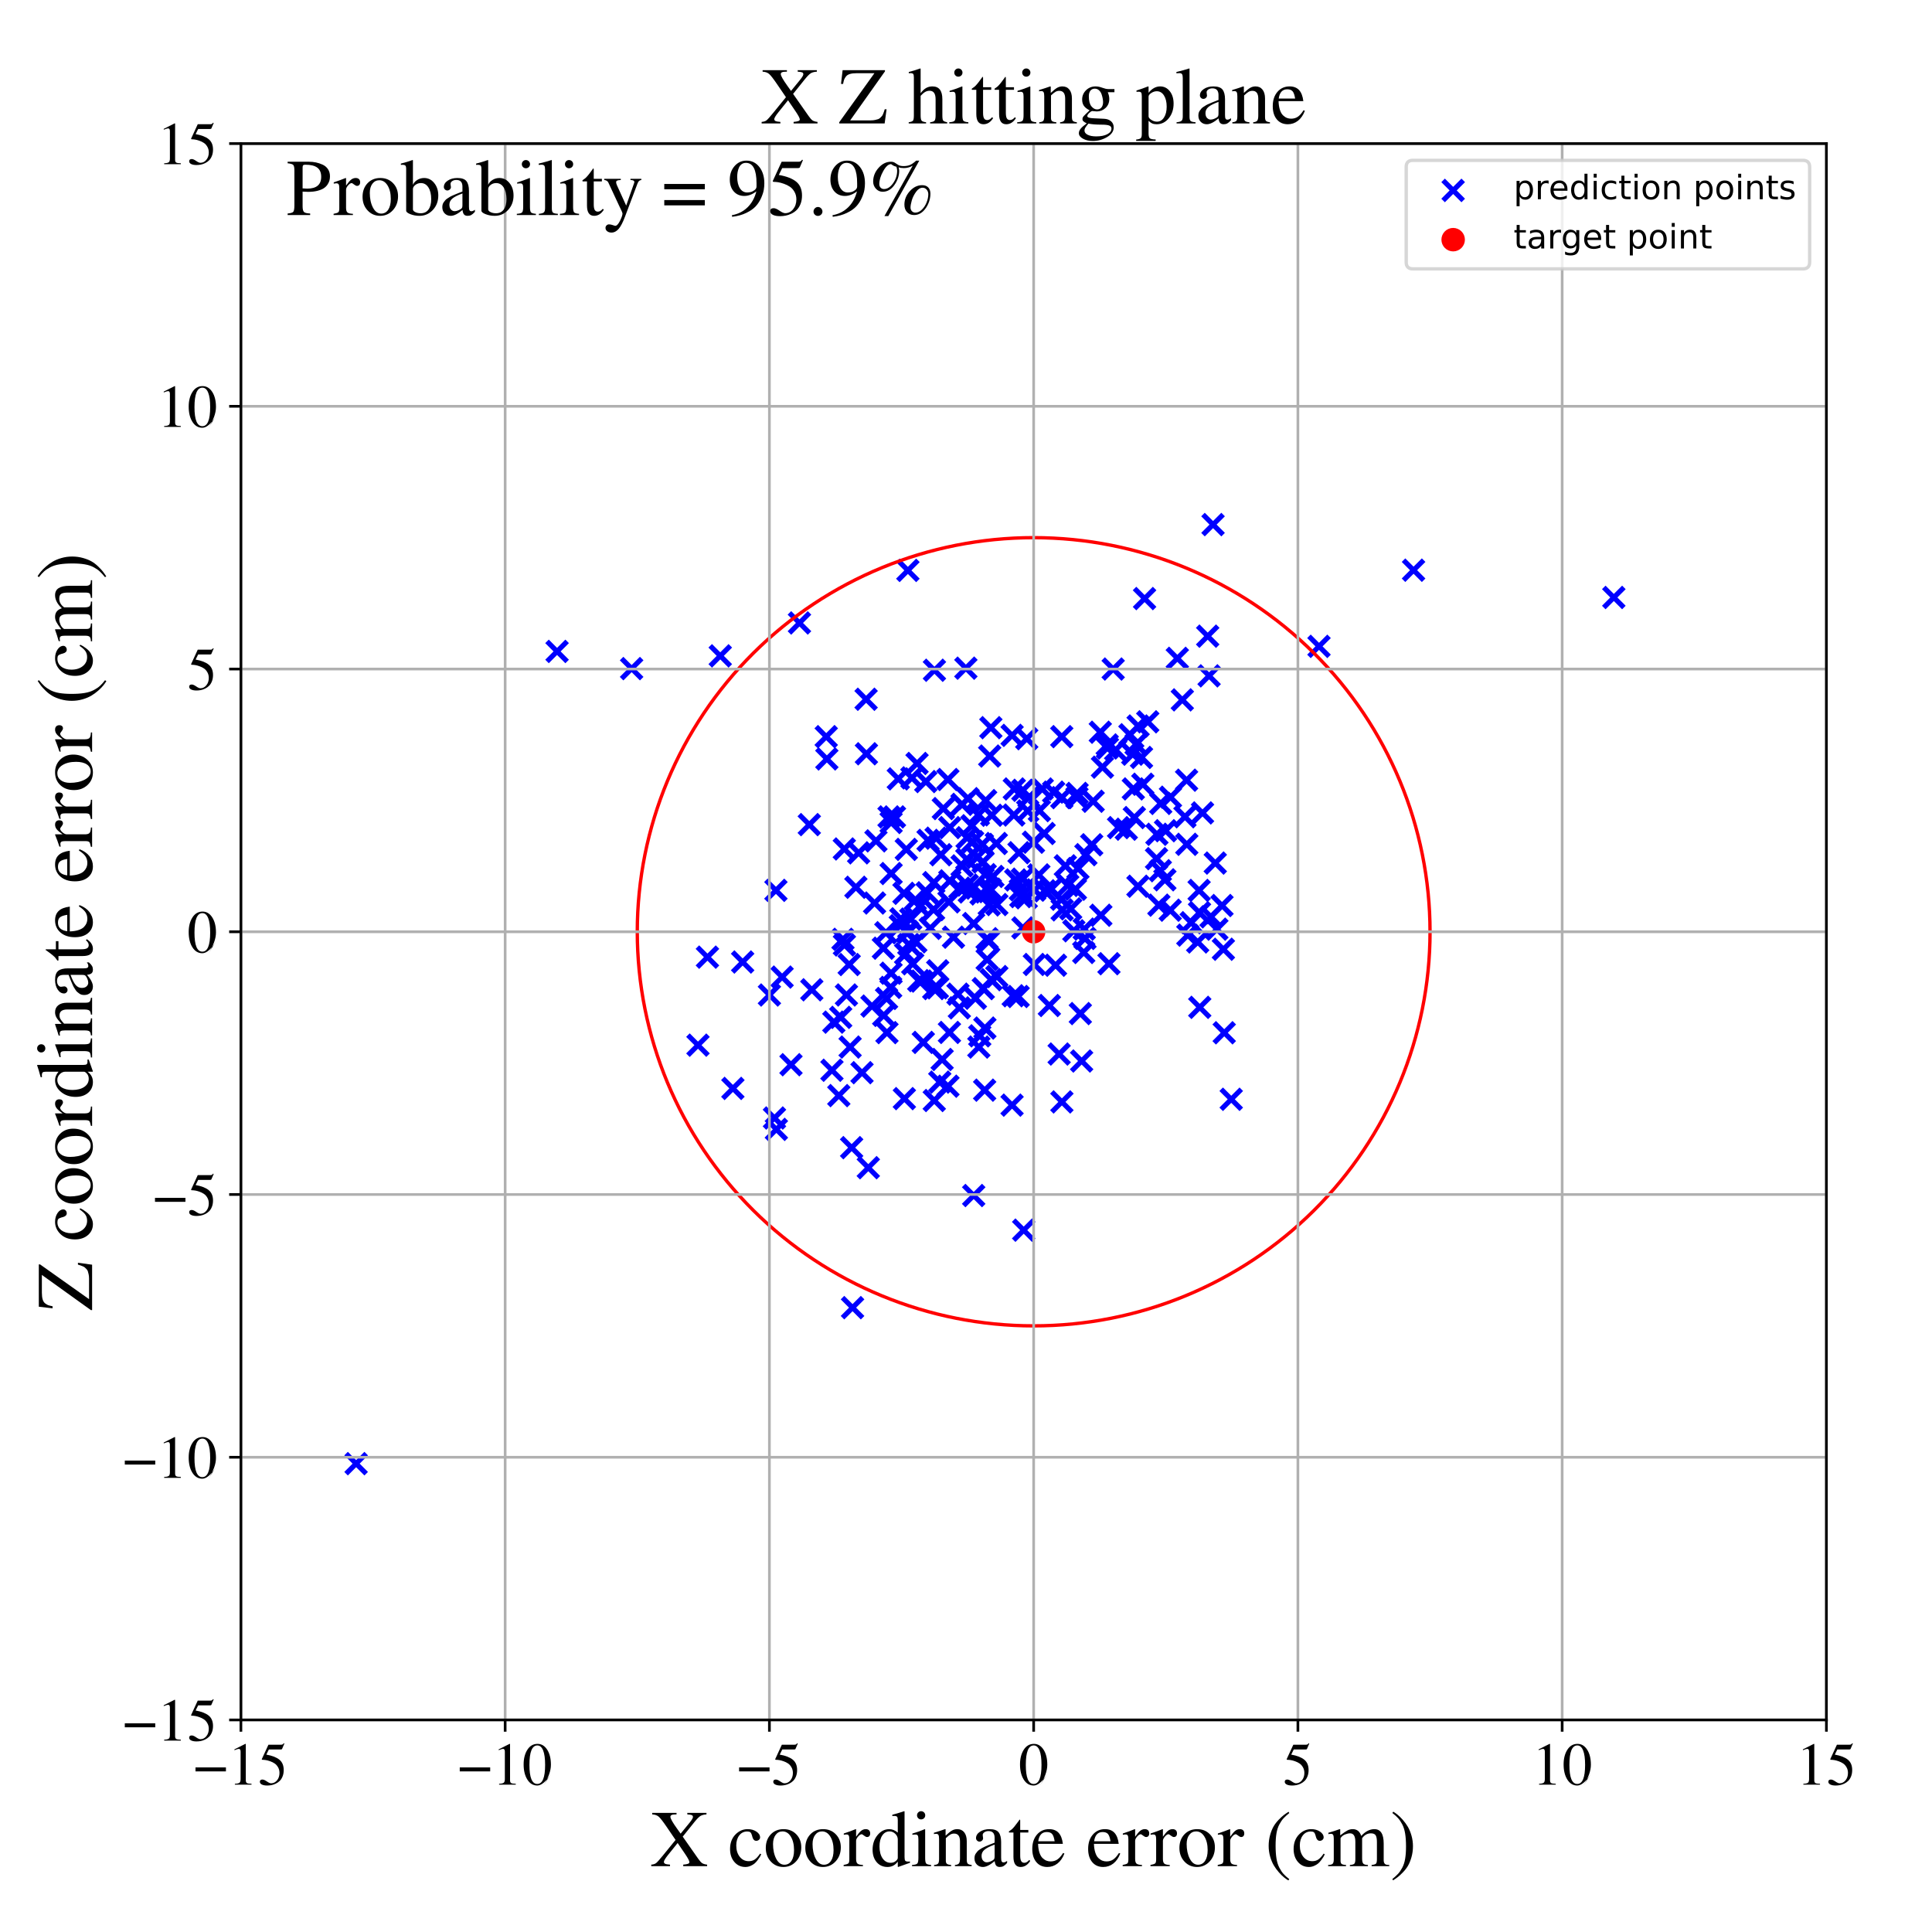 <?xml version="1.0" encoding="utf-8" standalone="no"?>
<!DOCTYPE svg PUBLIC "-//W3C//DTD SVG 1.1//EN"
  "http://www.w3.org/Graphics/SVG/1.1/DTD/svg11.dtd">
<!-- Created with matplotlib (https://matplotlib.org/) -->
<svg height="576pt" version="1.1" viewBox="0 0 576 576" width="576pt" xmlns="http://www.w3.org/2000/svg" xmlns:xlink="http://www.w3.org/1999/xlink">
 <defs>
  <style type="text/css">
*{stroke-linecap:butt;stroke-linejoin:round;}
  </style>
 </defs>
 <g id="figure_1">
  <g id="patch_1">
   <path d="M 0 576 
L 576 576 
L 576 0 
L 0 0 
z
" style="fill:#ffffff;"/>
  </g>
  <g id="axes_1">
   <g id="patch_2">
    <path d="M 71.822 512.784 
L 544.52 512.784 
L 544.52 42.802 
L 71.822 42.802 
z
" style="fill:#ffffff;"/>
   </g>
   <g id="PathCollection_1">
    <defs>
     <path d="M -3 3 
L 3 -3 
M -3 -3 
L 3 3 
" id="m181c77202b" style="stroke:#0000ff;stroke-width:1.5;"/>
    </defs>
    <g clip-path="url(#p0206f3deaa)">
     <use style="fill:#0000ff;stroke:#0000ff;stroke-width:1.5;" x="284.269" xlink:href="#m181c77202b" y="279.411"/>
     <use style="fill:#0000ff;stroke:#0000ff;stroke-width:1.5;" x="253.904" xlink:href="#m181c77202b" y="342.157"/>
     <use style="fill:#0000ff;stroke:#0000ff;stroke-width:1.5;" x="287.962" xlink:href="#m181c77202b" y="199.207"/>
     <use style="fill:#0000ff;stroke:#0000ff;stroke-width:1.5;" x="325.916" xlink:href="#m181c77202b" y="238.882"/>
     <use style="fill:#0000ff;stroke:#0000ff;stroke-width:1.5;" x="421.439" xlink:href="#m181c77202b" y="169.997"/>
     <use style="fill:#0000ff;stroke:#0000ff;stroke-width:1.5;" x="312.852" xlink:href="#m181c77202b" y="299.781"/>
     <use style="fill:#0000ff;stroke:#0000ff;stroke-width:1.5;" x="295.684" xlink:href="#m181c77202b" y="243.057"/>
     <use style="fill:#0000ff;stroke:#0000ff;stroke-width:1.5;" x="273.04" xlink:href="#m181c77202b" y="280.794"/>
     <use style="fill:#0000ff;stroke:#0000ff;stroke-width:1.5;" x="210.916" xlink:href="#m181c77202b" y="285.36"/>
     <use style="fill:#0000ff;stroke:#0000ff;stroke-width:1.5;" x="293.154" xlink:href="#m181c77202b" y="294.744"/>
     <use style="fill:#0000ff;stroke:#0000ff;stroke-width:1.5;" x="221.413" xlink:href="#m181c77202b" y="286.81"/>
     <use style="fill:#0000ff;stroke:#0000ff;stroke-width:1.5;" x="339.261" xlink:href="#m181c77202b" y="264.217"/>
     <use style="fill:#0000ff;stroke:#0000ff;stroke-width:1.5;" x="260.741" xlink:href="#m181c77202b" y="269.22"/>
     <use style="fill:#0000ff;stroke:#0000ff;stroke-width:1.5;" x="248.035" xlink:href="#m181c77202b" y="319.081"/>
     <use style="fill:#0000ff;stroke:#0000ff;stroke-width:1.5;" x="314.126" xlink:href="#m181c77202b" y="236.167"/>
     <use style="fill:#0000ff;stroke:#0000ff;stroke-width:1.5;" x="265.656" xlink:href="#m181c77202b" y="290.141"/>
     <use style="fill:#0000ff;stroke:#0000ff;stroke-width:1.5;" x="241.284" xlink:href="#m181c77202b" y="245.849"/>
     <use style="fill:#0000ff;stroke:#0000ff;stroke-width:1.5;" x="297.041" xlink:href="#m181c77202b" y="251.474"/>
     <use style="fill:#0000ff;stroke:#0000ff;stroke-width:1.5;" x="323.252" xlink:href="#m181c77202b" y="276.997"/>
     <use style="fill:#0000ff;stroke:#0000ff;stroke-width:1.5;" x="336.873" xlink:href="#m181c77202b" y="219.061"/>
     <use style="fill:#0000ff;stroke:#0000ff;stroke-width:1.5;" x="251.721" xlink:href="#m181c77202b" y="253.106"/>
     <use style="fill:#0000ff;stroke:#0000ff;stroke-width:1.5;" x="293.082" xlink:href="#m181c77202b" y="256.993"/>
     <use style="fill:#0000ff;stroke:#0000ff;stroke-width:1.5;" x="250.642" xlink:href="#m181c77202b" y="303.311"/>
     <use style="fill:#0000ff;stroke:#0000ff;stroke-width:1.5;" x="251.75" xlink:href="#m181c77202b" y="281.728"/>
     <use style="fill:#0000ff;stroke:#0000ff;stroke-width:1.5;" x="278.54" xlink:href="#m181c77202b" y="328.1"/>
     <use style="fill:#0000ff;stroke:#0000ff;stroke-width:1.5;" x="268.406" xlink:href="#m181c77202b" y="275.996"/>
     <use style="fill:#0000ff;stroke:#0000ff;stroke-width:1.5;" x="341.239" xlink:href="#m181c77202b" y="178.453"/>
     <use style="fill:#0000ff;stroke:#0000ff;stroke-width:1.5;" x="285.607" xlink:href="#m181c77202b" y="296.394"/>
     <use style="fill:#0000ff;stroke:#0000ff;stroke-width:1.5;" x="253.448" xlink:href="#m181c77202b" y="312.169"/>
     <use style="fill:#0000ff;stroke:#0000ff;stroke-width:1.5;" x="231.465" xlink:href="#m181c77202b" y="336.707"/>
     <use style="fill:#0000ff;stroke:#0000ff;stroke-width:1.5;" x="269.501" xlink:href="#m181c77202b" y="266.332"/>
     <use style="fill:#0000ff;stroke:#0000ff;stroke-width:1.5;" x="323.747" xlink:href="#m181c77202b" y="254.807"/>
     <use style="fill:#0000ff;stroke:#0000ff;stroke-width:1.5;" x="331.88" xlink:href="#m181c77202b" y="199.466"/>
     <use style="fill:#0000ff;stroke:#0000ff;stroke-width:1.5;" x="330.154" xlink:href="#m181c77202b" y="223.001"/>
     <use style="fill:#0000ff;stroke:#0000ff;stroke-width:1.5;" x="305.205" xlink:href="#m181c77202b" y="366.755"/>
     <use style="fill:#0000ff;stroke:#0000ff;stroke-width:1.5;" x="270.204" xlink:href="#m181c77202b" y="253.234"/>
     <use style="fill:#0000ff;stroke:#0000ff;stroke-width:1.5;" x="188.315" xlink:href="#m181c77202b" y="199.335"/>
     <use style="fill:#0000ff;stroke:#0000ff;stroke-width:1.5;" x="282.6" xlink:href="#m181c77202b" y="232.397"/>
     <use style="fill:#0000ff;stroke:#0000ff;stroke-width:1.5;" x="261.154" xlink:href="#m181c77202b" y="250.69"/>
     <use style="fill:#0000ff;stroke:#0000ff;stroke-width:1.5;" x="323.469" xlink:href="#m181c77202b" y="279.773"/>
     <use style="fill:#0000ff;stroke:#0000ff;stroke-width:1.5;" x="294.901" xlink:href="#m181c77202b" y="265.828"/>
     <use style="fill:#0000ff;stroke:#0000ff;stroke-width:1.5;" x="272.884" xlink:href="#m181c77202b" y="268.29"/>
     <use style="fill:#0000ff;stroke:#0000ff;stroke-width:1.5;" x="295.265" xlink:href="#m181c77202b" y="265.092"/>
     <use style="fill:#0000ff;stroke:#0000ff;stroke-width:1.5;" x="293.563" xlink:href="#m181c77202b" y="325.016"/>
     <use style="fill:#0000ff;stroke:#0000ff;stroke-width:1.5;" x="306.782" xlink:href="#m181c77202b" y="237.686"/>
     <use style="fill:#0000ff;stroke:#0000ff;stroke-width:1.5;" x="258.872" xlink:href="#m181c77202b" y="348.131"/>
     <use style="fill:#0000ff;stroke:#0000ff;stroke-width:1.5;" x="322.086" xlink:href="#m181c77202b" y="302.181"/>
     <use style="fill:#0000ff;stroke:#0000ff;stroke-width:1.5;" x="330.099" xlink:href="#m181c77202b" y="222.088"/>
     <use style="fill:#0000ff;stroke:#0000ff;stroke-width:1.5;" x="308.11" xlink:href="#m181c77202b" y="251.094"/>
     <use style="fill:#0000ff;stroke:#0000ff;stroke-width:1.5;" x="278.397" xlink:href="#m181c77202b" y="263.141"/>
     <use style="fill:#0000ff;stroke:#0000ff;stroke-width:1.5;" x="288.32" xlink:href="#m181c77202b" y="249.75"/>
     <use style="fill:#0000ff;stroke:#0000ff;stroke-width:1.5;" x="325.483" xlink:href="#m181c77202b" y="251.858"/>
     <use style="fill:#0000ff;stroke:#0000ff;stroke-width:1.5;" x="305.976" xlink:href="#m181c77202b" y="267.666"/>
     <use style="fill:#0000ff;stroke:#0000ff;stroke-width:1.5;" x="316.588" xlink:href="#m181c77202b" y="328.522"/>
     <use style="fill:#0000ff;stroke:#0000ff;stroke-width:1.5;" x="283.172" xlink:href="#m181c77202b" y="262.606"/>
     <use style="fill:#0000ff;stroke:#0000ff;stroke-width:1.5;" x="265.045" xlink:href="#m181c77202b" y="243.552"/>
     <use style="fill:#0000ff;stroke:#0000ff;stroke-width:1.5;" x="355.132" xlink:href="#m181c77202b" y="275.09"/>
     <use style="fill:#0000ff;stroke:#0000ff;stroke-width:1.5;" x="310.733" xlink:href="#m181c77202b" y="235.225"/>
     <use style="fill:#0000ff;stroke:#0000ff;stroke-width:1.5;" x="313.222" xlink:href="#m181c77202b" y="265.247"/>
     <use style="fill:#0000ff;stroke:#0000ff;stroke-width:1.5;" x="339.315" xlink:href="#m181c77202b" y="216.443"/>
     <use style="fill:#0000ff;stroke:#0000ff;stroke-width:1.5;" x="301.748" xlink:href="#m181c77202b" y="219.241"/>
     <use style="fill:#0000ff;stroke:#0000ff;stroke-width:1.5;" x="290.298" xlink:href="#m181c77202b" y="356.43"/>
     <use style="fill:#0000ff;stroke:#0000ff;stroke-width:1.5;" x="278.325" xlink:href="#m181c77202b" y="271.176"/>
     <use style="fill:#0000ff;stroke:#0000ff;stroke-width:1.5;" x="308.48" xlink:href="#m181c77202b" y="265.371"/>
     <use style="fill:#0000ff;stroke:#0000ff;stroke-width:1.5;" x="286.149" xlink:href="#m181c77202b" y="264.785"/>
     <use style="fill:#0000ff;stroke:#0000ff;stroke-width:1.5;" x="283.059" xlink:href="#m181c77202b" y="307.806"/>
     <use style="fill:#0000ff;stroke:#0000ff;stroke-width:1.5;" x="304.959" xlink:href="#m181c77202b" y="276.647"/>
     <use style="fill:#0000ff;stroke:#0000ff;stroke-width:1.5;" x="318.336" xlink:href="#m181c77202b" y="263.97"/>
     <use style="fill:#0000ff;stroke:#0000ff;stroke-width:1.5;" x="264.436" xlink:href="#m181c77202b" y="307.86"/>
     <use style="fill:#0000ff;stroke:#0000ff;stroke-width:1.5;" x="294.927" xlink:href="#m181c77202b" y="269.791"/>
     <use style="fill:#0000ff;stroke:#0000ff;stroke-width:1.5;" x="353.767" xlink:href="#m181c77202b" y="232.601"/>
     <use style="fill:#0000ff;stroke:#0000ff;stroke-width:1.5;" x="255.993" xlink:href="#m181c77202b" y="254.266"/>
     <use style="fill:#0000ff;stroke:#0000ff;stroke-width:1.5;" x="279.081" xlink:href="#m181c77202b" y="249.887"/>
     <use style="fill:#0000ff;stroke:#0000ff;stroke-width:1.5;" x="367.08" xlink:href="#m181c77202b" y="327.738"/>
     <use style="fill:#0000ff;stroke:#0000ff;stroke-width:1.5;" x="344.919" xlink:href="#m181c77202b" y="248.728"/>
     <use style="fill:#0000ff;stroke:#0000ff;stroke-width:1.5;" x="280.181" xlink:href="#m181c77202b" y="322.612"/>
     <use style="fill:#0000ff;stroke:#0000ff;stroke-width:1.5;" x="344.806" xlink:href="#m181c77202b" y="255.991"/>
     <use style="fill:#0000ff;stroke:#0000ff;stroke-width:1.5;" x="238.348" xlink:href="#m181c77202b" y="185.724"/>
     <use style="fill:#0000ff;stroke:#0000ff;stroke-width:1.5;" x="291.83" xlink:href="#m181c77202b" y="312.171"/>
     <use style="fill:#0000ff;stroke:#0000ff;stroke-width:1.5;" x="361.049" xlink:href="#m181c77202b" y="273.346"/>
     <use style="fill:#0000ff;stroke:#0000ff;stroke-width:1.5;" x="290.8" xlink:href="#m181c77202b" y="297.609"/>
     <use style="fill:#0000ff;stroke:#0000ff;stroke-width:1.5;" x="316.504" xlink:href="#m181c77202b" y="268.092"/>
     <use style="fill:#0000ff;stroke:#0000ff;stroke-width:1.5;" x="286.018" xlink:href="#m181c77202b" y="300.475"/>
     <use style="fill:#0000ff;stroke:#0000ff;stroke-width:1.5;" x="208.093" xlink:href="#m181c77202b" y="311.6"/>
     <use style="fill:#0000ff;stroke:#0000ff;stroke-width:1.5;" x="302.828" xlink:href="#m181c77202b" y="262.342"/>
     <use style="fill:#0000ff;stroke:#0000ff;stroke-width:1.5;" x="328.041" xlink:href="#m181c77202b" y="218.308"/>
     <use style="fill:#0000ff;stroke:#0000ff;stroke-width:1.5;" x="263.466" xlink:href="#m181c77202b" y="302.723"/>
     <use style="fill:#0000ff;stroke:#0000ff;stroke-width:1.5;" x="309.72" xlink:href="#m181c77202b" y="260.838"/>
     <use style="fill:#0000ff;stroke:#0000ff;stroke-width:1.5;" x="276.017" xlink:href="#m181c77202b" y="233.013"/>
     <use style="fill:#0000ff;stroke:#0000ff;stroke-width:1.5;" x="304.345" xlink:href="#m181c77202b" y="267.314"/>
     <use style="fill:#0000ff;stroke:#0000ff;stroke-width:1.5;" x="295.411" xlink:href="#m181c77202b" y="216.946"/>
     <use style="fill:#0000ff;stroke:#0000ff;stroke-width:1.5;" x="328.68" xlink:href="#m181c77202b" y="228.719"/>
     <use style="fill:#0000ff;stroke:#0000ff;stroke-width:1.5;" x="288.979" xlink:href="#m181c77202b" y="265.931"/>
     <use style="fill:#0000ff;stroke:#0000ff;stroke-width:1.5;" x="333.484" xlink:href="#m181c77202b" y="246.741"/>
     <use style="fill:#0000ff;stroke:#0000ff;stroke-width:1.5;" x="229.392" xlink:href="#m181c77202b" y="296.648"/>
     <use style="fill:#0000ff;stroke:#0000ff;stroke-width:1.5;" x="268.585" xlink:href="#m181c77202b" y="273.934"/>
     <use style="fill:#0000ff;stroke:#0000ff;stroke-width:1.5;" x="273.897" xlink:href="#m181c77202b" y="292.365"/>
     <use style="fill:#0000ff;stroke:#0000ff;stroke-width:1.5;" x="272.116" xlink:href="#m181c77202b" y="287.333"/>
     <use style="fill:#0000ff;stroke:#0000ff;stroke-width:1.5;" x="364.321" xlink:href="#m181c77202b" y="269.971"/>
     <use style="fill:#0000ff;stroke:#0000ff;stroke-width:1.5;" x="337.714" xlink:href="#m181c77202b" y="224.854"/>
     <use style="fill:#0000ff;stroke:#0000ff;stroke-width:1.5;" x="315.769" xlink:href="#m181c77202b" y="314.244"/>
     <use style="fill:#0000ff;stroke:#0000ff;stroke-width:1.5;" x="319.213" xlink:href="#m181c77202b" y="270.955"/>
     <use style="fill:#0000ff;stroke:#0000ff;stroke-width:1.5;" x="320.618" xlink:href="#m181c77202b" y="265.114"/>
     <use style="fill:#0000ff;stroke:#0000ff;stroke-width:1.5;" x="304.187" xlink:href="#m181c77202b" y="265.293"/>
     <use style="fill:#0000ff;stroke:#0000ff;stroke-width:1.5;" x="291.687" xlink:href="#m181c77202b" y="242.927"/>
     <use style="fill:#0000ff;stroke:#0000ff;stroke-width:1.5;" x="340.711" xlink:href="#m181c77202b" y="233.812"/>
     <use style="fill:#0000ff;stroke:#0000ff;stroke-width:1.5;" x="214.738" xlink:href="#m181c77202b" y="195.536"/>
     <use style="fill:#0000ff;stroke:#0000ff;stroke-width:1.5;" x="311.3" xlink:href="#m181c77202b" y="248.49"/>
     <use style="fill:#0000ff;stroke:#0000ff;stroke-width:1.5;" x="330.622" xlink:href="#m181c77202b" y="287.315"/>
     <use style="fill:#0000ff;stroke:#0000ff;stroke-width:1.5;" x="270.51" xlink:href="#m181c77202b" y="277.686"/>
     <use style="fill:#0000ff;stroke:#0000ff;stroke-width:1.5;" x="393.243" xlink:href="#m181c77202b" y="192.702"/>
     <use style="fill:#0000ff;stroke:#0000ff;stroke-width:1.5;" x="282.927" xlink:href="#m181c77202b" y="268.875"/>
     <use style="fill:#0000ff;stroke:#0000ff;stroke-width:1.5;" x="281.238" xlink:href="#m181c77202b" y="241.066"/>
     <use style="fill:#0000ff;stroke:#0000ff;stroke-width:1.5;" x="279.452" xlink:href="#m181c77202b" y="294.506"/>
     <use style="fill:#0000ff;stroke:#0000ff;stroke-width:1.5;" x="267.814" xlink:href="#m181c77202b" y="232.208"/>
     <use style="fill:#0000ff;stroke:#0000ff;stroke-width:1.5;" x="321.074" xlink:href="#m181c77202b" y="237.794"/>
     <use style="fill:#0000ff;stroke:#0000ff;stroke-width:1.5;" x="246.331" xlink:href="#m181c77202b" y="219.627"/>
     <use style="fill:#0000ff;stroke:#0000ff;stroke-width:1.5;" x="233.178" xlink:href="#m181c77202b" y="291.302"/>
     <use style="fill:#0000ff;stroke:#0000ff;stroke-width:1.5;" x="335.788" xlink:href="#m181c77202b" y="247.213"/>
     <use style="fill:#0000ff;stroke:#0000ff;stroke-width:1.5;" x="289.757" xlink:href="#m181c77202b" y="246.179"/>
     <use style="fill:#0000ff;stroke:#0000ff;stroke-width:1.5;" x="270.67" xlink:href="#m181c77202b" y="170.056"/>
     <use style="fill:#0000ff;stroke:#0000ff;stroke-width:1.5;" x="303.552" xlink:href="#m181c77202b" y="297.093"/>
     <use style="fill:#0000ff;stroke:#0000ff;stroke-width:1.5;" x="269.995" xlink:href="#m181c77202b" y="284.379"/>
     <use style="fill:#0000ff;stroke:#0000ff;stroke-width:1.5;" x="357.071" xlink:href="#m181c77202b" y="280.835"/>
     <use style="fill:#0000ff;stroke:#0000ff;stroke-width:1.5;" x="292.104" xlink:href="#m181c77202b" y="308.817"/>
     <use style="fill:#0000ff;stroke:#0000ff;stroke-width:1.5;" x="321.375" xlink:href="#m181c77202b" y="258.932"/>
     <use style="fill:#0000ff;stroke:#0000ff;stroke-width:1.5;" x="328.205" xlink:href="#m181c77202b" y="272.871"/>
     <use style="fill:#0000ff;stroke:#0000ff;stroke-width:1.5;" x="320.152" xlink:href="#m181c77202b" y="277.5"/>
     <use style="fill:#0000ff;stroke:#0000ff;stroke-width:1.5;" x="308.381" xlink:href="#m181c77202b" y="287.543"/>
     <use style="fill:#0000ff;stroke:#0000ff;stroke-width:1.5;" x="342.19" xlink:href="#m181c77202b" y="215.198"/>
     <use style="fill:#0000ff;stroke:#0000ff;stroke-width:1.5;" x="294.773" xlink:href="#m181c77202b" y="280.658"/>
     <use style="fill:#0000ff;stroke:#0000ff;stroke-width:1.5;" x="277.353" xlink:href="#m181c77202b" y="276.777"/>
     <use style="fill:#0000ff;stroke:#0000ff;stroke-width:1.5;" x="314.69" xlink:href="#m181c77202b" y="287.769"/>
     <use style="fill:#0000ff;stroke:#0000ff;stroke-width:1.5;" x="280.508" xlink:href="#m181c77202b" y="254.828"/>
     <use style="fill:#0000ff;stroke:#0000ff;stroke-width:1.5;" x="258.315" xlink:href="#m181c77202b" y="224.727"/>
     <use style="fill:#0000ff;stroke:#0000ff;stroke-width:1.5;" x="309.878" xlink:href="#m181c77202b" y="241.679"/>
     <use style="fill:#0000ff;stroke:#0000ff;stroke-width:1.5;" x="297.199" xlink:href="#m181c77202b" y="269.677"/>
     <use style="fill:#0000ff;stroke:#0000ff;stroke-width:1.5;" x="338.705" xlink:href="#m181c77202b" y="221.885"/>
     <use style="fill:#0000ff;stroke:#0000ff;stroke-width:1.5;" x="556.952" xlink:href="#m181c77202b" y="210.785"/>
     <use style="fill:#0000ff;stroke:#0000ff;stroke-width:1.5;" x="286.83" xlink:href="#m181c77202b" y="258.152"/>
     <use style="fill:#0000ff;stroke:#0000ff;stroke-width:1.5;" x="248.596" xlink:href="#m181c77202b" y="304.736"/>
     <use style="fill:#0000ff;stroke:#0000ff;stroke-width:1.5;" x="231.33" xlink:href="#m181c77202b" y="265.445"/>
     <use style="fill:#0000ff;stroke:#0000ff;stroke-width:1.5;" x="271.87" xlink:href="#m181c77202b" y="231.903"/>
     <use style="fill:#0000ff;stroke:#0000ff;stroke-width:1.5;" x="273.405" xlink:href="#m181c77202b" y="227.614"/>
     <use style="fill:#0000ff;stroke:#0000ff;stroke-width:1.5;" x="280.887" xlink:href="#m181c77202b" y="315.869"/>
     <use style="fill:#0000ff;stroke:#0000ff;stroke-width:1.5;" x="360.475" xlink:href="#m181c77202b" y="201.496"/>
     <use style="fill:#0000ff;stroke:#0000ff;stroke-width:1.5;" x="293.854" xlink:href="#m181c77202b" y="238.693"/>
     <use style="fill:#0000ff;stroke:#0000ff;stroke-width:1.5;" x="252.354" xlink:href="#m181c77202b" y="296.637"/>
     <use style="fill:#0000ff;stroke:#0000ff;stroke-width:1.5;" x="362.318" xlink:href="#m181c77202b" y="257.311"/>
     <use style="fill:#0000ff;stroke:#0000ff;stroke-width:1.5;" x="357.501" xlink:href="#m181c77202b" y="265.465"/>
     <use style="fill:#0000ff;stroke:#0000ff;stroke-width:1.5;" x="289.969" xlink:href="#m181c77202b" y="250.919"/>
     <use style="fill:#0000ff;stroke:#0000ff;stroke-width:1.5;" x="348.879" xlink:href="#m181c77202b" y="271.361"/>
     <use style="fill:#0000ff;stroke:#0000ff;stroke-width:1.5;" x="271.535" xlink:href="#m181c77202b" y="274.011"/>
     <use style="fill:#0000ff;stroke:#0000ff;stroke-width:1.5;" x="316.667" xlink:href="#m181c77202b" y="271.266"/>
     <use style="fill:#0000ff;stroke:#0000ff;stroke-width:1.5;" x="276.406" xlink:href="#m181c77202b" y="266.174"/>
     <use style="fill:#0000ff;stroke:#0000ff;stroke-width:1.5;" x="291.314" xlink:href="#m181c77202b" y="255.642"/>
     <use style="fill:#0000ff;stroke:#0000ff;stroke-width:1.5;" x="296.031" xlink:href="#m181c77202b" y="261.297"/>
     <use style="fill:#0000ff;stroke:#0000ff;stroke-width:1.5;" x="269.626" xlink:href="#m181c77202b" y="327.539"/>
     <use style="fill:#0000ff;stroke:#0000ff;stroke-width:1.5;" x="351.003" xlink:href="#m181c77202b" y="196.275"/>
     <use style="fill:#0000ff;stroke:#0000ff;stroke-width:1.5;" x="358.517" xlink:href="#m181c77202b" y="242.355"/>
     <use style="fill:#0000ff;stroke:#0000ff;stroke-width:1.5;" x="283.142" xlink:href="#m181c77202b" y="246.734"/>
     <use style="fill:#0000ff;stroke:#0000ff;stroke-width:1.5;" x="302.25" xlink:href="#m181c77202b" y="242.99"/>
     <use style="fill:#0000ff;stroke:#0000ff;stroke-width:1.5;" x="347.291" xlink:href="#m181c77202b" y="262.3"/>
     <use style="fill:#0000ff;stroke:#0000ff;stroke-width:1.5;" x="352.493" xlink:href="#m181c77202b" y="208.655"/>
     <use style="fill:#0000ff;stroke:#0000ff;stroke-width:1.5;" x="265.54" xlink:href="#m181c77202b" y="294.374"/>
     <use style="fill:#0000ff;stroke:#0000ff;stroke-width:1.5;" x="276.686" xlink:href="#m181c77202b" y="250.54"/>
     <use style="fill:#0000ff;stroke:#0000ff;stroke-width:1.5;" x="345.942" xlink:href="#m181c77202b" y="259.594"/>
     <use style="fill:#0000ff;stroke:#0000ff;stroke-width:1.5;" x="235.823" xlink:href="#m181c77202b" y="317.428"/>
     <use style="fill:#0000ff;stroke:#0000ff;stroke-width:1.5;" x="288.365" xlink:href="#m181c77202b" y="263.86"/>
     <use style="fill:#0000ff;stroke:#0000ff;stroke-width:1.5;" x="357.693" xlink:href="#m181c77202b" y="300.329"/>
     <use style="fill:#0000ff;stroke:#0000ff;stroke-width:1.5;" x="345.5" xlink:href="#m181c77202b" y="269.862"/>
     <use style="fill:#0000ff;stroke:#0000ff;stroke-width:1.5;" x="263.365" xlink:href="#m181c77202b" y="282.691"/>
     <use style="fill:#0000ff;stroke:#0000ff;stroke-width:1.5;" x="290.283" xlink:href="#m181c77202b" y="275.339"/>
     <use style="fill:#0000ff;stroke:#0000ff;stroke-width:1.5;" x="274.695" xlink:href="#m181c77202b" y="292.493"/>
     <use style="fill:#0000ff;stroke:#0000ff;stroke-width:1.5;" x="266.676" xlink:href="#m181c77202b" y="243.552"/>
     <use style="fill:#0000ff;stroke:#0000ff;stroke-width:1.5;" x="347.493" xlink:href="#m181c77202b" y="247.664"/>
     <use style="fill:#0000ff;stroke:#0000ff;stroke-width:1.5;" x="481.141" xlink:href="#m181c77202b" y="178.127"/>
     <use style="fill:#0000ff;stroke:#0000ff;stroke-width:1.5;" x="106.175" xlink:href="#m181c77202b" y="436.368"/>
     <use style="fill:#0000ff;stroke:#0000ff;stroke-width:1.5;" x="218.499" xlink:href="#m181c77202b" y="324.494"/>
     <use style="fill:#0000ff;stroke:#0000ff;stroke-width:1.5;" x="338.184" xlink:href="#m181c77202b" y="243.749"/>
     <use style="fill:#0000ff;stroke:#0000ff;stroke-width:1.5;" x="354.133" xlink:href="#m181c77202b" y="278.796"/>
     <use style="fill:#0000ff;stroke:#0000ff;stroke-width:1.5;" x="302.074" xlink:href="#m181c77202b" y="296.872"/>
     <use style="fill:#0000ff;stroke:#0000ff;stroke-width:1.5;" x="294.29" xlink:href="#m181c77202b" y="279.86"/>
     <use style="fill:#0000ff;stroke:#0000ff;stroke-width:1.5;" x="353.273" xlink:href="#m181c77202b" y="243.51"/>
     <use style="fill:#0000ff;stroke:#0000ff;stroke-width:1.5;" x="353.832" xlink:href="#m181c77202b" y="251.72"/>
     <use style="fill:#0000ff;stroke:#0000ff;stroke-width:1.5;" x="316.553" xlink:href="#m181c77202b" y="219.621"/>
     <use style="fill:#0000ff;stroke:#0000ff;stroke-width:1.5;" x="292.487" xlink:href="#m181c77202b" y="266.525"/>
     <use style="fill:#0000ff;stroke:#0000ff;stroke-width:1.5;" x="254.177" xlink:href="#m181c77202b" y="389.861"/>
     <use style="fill:#0000ff;stroke:#0000ff;stroke-width:1.5;" x="323.103" xlink:href="#m181c77202b" y="283.97"/>
     <use style="fill:#0000ff;stroke:#0000ff;stroke-width:1.5;" x="282.619" xlink:href="#m181c77202b" y="323.832"/>
     <use style="fill:#0000ff;stroke:#0000ff;stroke-width:1.5;" x="274.16" xlink:href="#m181c77202b" y="270.301"/>
     <use style="fill:#0000ff;stroke:#0000ff;stroke-width:1.5;" x="348.962" xlink:href="#m181c77202b" y="237.67"/>
     <use style="fill:#0000ff;stroke:#0000ff;stroke-width:1.5;" x="361.655" xlink:href="#m181c77202b" y="156.4"/>
     <use style="fill:#0000ff;stroke:#0000ff;stroke-width:1.5;" x="242.03" xlink:href="#m181c77202b" y="295.091"/>
     <use style="fill:#0000ff;stroke:#0000ff;stroke-width:1.5;" x="279.572" xlink:href="#m181c77202b" y="289.432"/>
     <use style="fill:#0000ff;stroke:#0000ff;stroke-width:1.5;" x="302.399" xlink:href="#m181c77202b" y="235.213"/>
     <use style="fill:#0000ff;stroke:#0000ff;stroke-width:1.5;" x="304.811" xlink:href="#m181c77202b" y="262.105"/>
     <use style="fill:#0000ff;stroke:#0000ff;stroke-width:1.5;" x="270.663" xlink:href="#m181c77202b" y="278.034"/>
     <use style="fill:#0000ff;stroke:#0000ff;stroke-width:1.5;" x="340.327" xlink:href="#m181c77202b" y="225.821"/>
     <use style="fill:#0000ff;stroke:#0000ff;stroke-width:1.5;" x="321.122" xlink:href="#m181c77202b" y="236.541"/>
     <use style="fill:#0000ff;stroke:#0000ff;stroke-width:1.5;" x="259.958" xlink:href="#m181c77202b" y="299.949"/>
     <use style="fill:#0000ff;stroke:#0000ff;stroke-width:1.5;" x="286.793" xlink:href="#m181c77202b" y="239.804"/>
     <use style="fill:#0000ff;stroke:#0000ff;stroke-width:1.5;" x="306.4" xlink:href="#m181c77202b" y="241.752"/>
     <use style="fill:#0000ff;stroke:#0000ff;stroke-width:1.5;" x="364.736" xlink:href="#m181c77202b" y="283.005"/>
     <use style="fill:#0000ff;stroke:#0000ff;stroke-width:1.5;" x="306.111" xlink:href="#m181c77202b" y="220.228"/>
     <use style="fill:#0000ff;stroke:#0000ff;stroke-width:1.5;" x="264.104" xlink:href="#m181c77202b" y="278.074"/>
     <use style="fill:#0000ff;stroke:#0000ff;stroke-width:1.5;" x="304.956" xlink:href="#m181c77202b" y="235.615"/>
     <use style="fill:#0000ff;stroke:#0000ff;stroke-width:1.5;" x="311.492" xlink:href="#m181c77202b" y="265.576"/>
     <use style="fill:#0000ff;stroke:#0000ff;stroke-width:1.5;" x="264.318" xlink:href="#m181c77202b" y="297.679"/>
     <use style="fill:#0000ff;stroke:#0000ff;stroke-width:1.5;" x="357.615" xlink:href="#m181c77202b" y="272.099"/>
     <use style="fill:#0000ff;stroke:#0000ff;stroke-width:1.5;" x="251.32" xlink:href="#m181c77202b" y="280.046"/>
     <use style="fill:#0000ff;stroke:#0000ff;stroke-width:1.5;" x="250.079" xlink:href="#m181c77202b" y="326.636"/>
     <use style="fill:#0000ff;stroke:#0000ff;stroke-width:1.5;" x="293.734" xlink:href="#m181c77202b" y="260.769"/>
     <use style="fill:#0000ff;stroke:#0000ff;stroke-width:1.5;" x="270.961" xlink:href="#m181c77202b" y="281.585"/>
     <use style="fill:#0000ff;stroke:#0000ff;stroke-width:1.5;" x="292.893" xlink:href="#m181c77202b" y="251.749"/>
     <use style="fill:#0000ff;stroke:#0000ff;stroke-width:1.5;" x="346.053" xlink:href="#m181c77202b" y="239.531"/>
     <use style="fill:#0000ff;stroke:#0000ff;stroke-width:1.5;" x="293.631" xlink:href="#m181c77202b" y="306.5"/>
     <use style="fill:#0000ff;stroke:#0000ff;stroke-width:1.5;" x="295.469" xlink:href="#m181c77202b" y="292.071"/>
     <use style="fill:#0000ff;stroke:#0000ff;stroke-width:1.5;" x="253.17" xlink:href="#m181c77202b" y="287.566"/>
     <use style="fill:#0000ff;stroke:#0000ff;stroke-width:1.5;" x="337.885" xlink:href="#m181c77202b" y="235.203"/>
     <use style="fill:#0000ff;stroke:#0000ff;stroke-width:1.5;" x="316.566" xlink:href="#m181c77202b" y="237.799"/>
     <use style="fill:#0000ff;stroke:#0000ff;stroke-width:1.5;" x="265.674" xlink:href="#m181c77202b" y="245.222"/>
     <use style="fill:#0000ff;stroke:#0000ff;stroke-width:1.5;" x="317.616" xlink:href="#m181c77202b" y="258.132"/>
     <use style="fill:#0000ff;stroke:#0000ff;stroke-width:1.5;" x="166.084" xlink:href="#m181c77202b" y="194.212"/>
     <use style="fill:#0000ff;stroke:#0000ff;stroke-width:1.5;" x="294.307" xlink:href="#m181c77202b" y="286.087"/>
     <use style="fill:#0000ff;stroke:#0000ff;stroke-width:1.5;" x="301.734" xlink:href="#m181c77202b" y="329.483"/>
     <use style="fill:#0000ff;stroke:#0000ff;stroke-width:1.5;" x="246.515" xlink:href="#m181c77202b" y="226.267"/>
     <use style="fill:#0000ff;stroke:#0000ff;stroke-width:1.5;" x="278.59" xlink:href="#m181c77202b" y="199.827"/>
     <use style="fill:#0000ff;stroke:#0000ff;stroke-width:1.5;" x="278.38" xlink:href="#m181c77202b" y="294.733"/>
     <use style="fill:#0000ff;stroke:#0000ff;stroke-width:1.5;" x="362.79" xlink:href="#m181c77202b" y="277.018"/>
     <use style="fill:#0000ff;stroke:#0000ff;stroke-width:1.5;" x="258.218" xlink:href="#m181c77202b" y="208.476"/>
     <use style="fill:#0000ff;stroke:#0000ff;stroke-width:1.5;" x="332.613" xlink:href="#m181c77202b" y="223.603"/>
     <use style="fill:#0000ff;stroke:#0000ff;stroke-width:1.5;" x="364.986" xlink:href="#m181c77202b" y="307.906"/>
     <use style="fill:#0000ff;stroke:#0000ff;stroke-width:1.5;" x="230.899" xlink:href="#m181c77202b" y="333.314"/>
     <use style="fill:#0000ff;stroke:#0000ff;stroke-width:1.5;" x="255.171" xlink:href="#m181c77202b" y="264.528"/>
     <use style="fill:#0000ff;stroke:#0000ff;stroke-width:1.5;" x="297.195" xlink:href="#m181c77202b" y="291.149"/>
     <use style="fill:#0000ff;stroke:#0000ff;stroke-width:1.5;" x="295.067" xlink:href="#m181c77202b" y="225.404"/>
     <use style="fill:#0000ff;stroke:#0000ff;stroke-width:1.5;" x="288.247" xlink:href="#m181c77202b" y="256.178"/>
     <use style="fill:#0000ff;stroke:#0000ff;stroke-width:1.5;" x="360.06" xlink:href="#m181c77202b" y="189.663"/>
     <use style="fill:#0000ff;stroke:#0000ff;stroke-width:1.5;" x="303.802" xlink:href="#m181c77202b" y="254.222"/>
     <use style="fill:#0000ff;stroke:#0000ff;stroke-width:1.5;" x="256.997" xlink:href="#m181c77202b" y="319.803"/>
     <use style="fill:#0000ff;stroke:#0000ff;stroke-width:1.5;" x="322.474" xlink:href="#m181c77202b" y="316.326"/>
     <use style="fill:#0000ff;stroke:#0000ff;stroke-width:1.5;" x="288.621" xlink:href="#m181c77202b" y="238.107"/>
     <use style="fill:#0000ff;stroke:#0000ff;stroke-width:1.5;" x="265.679" xlink:href="#m181c77202b" y="260.429"/>
     <use style="fill:#0000ff;stroke:#0000ff;stroke-width:1.5;" x="275.271" xlink:href="#m181c77202b" y="310.777"/>
    </g>
   </g>
   <g id="PathCollection_2">
    <defs>
     <path d="M 0 3 
C 0.796 3 1.559 2.684 2.121 2.121 
C 2.684 1.559 3 0.796 3 0 
C 3 -0.796 2.684 -1.559 2.121 -2.121 
C 1.559 -2.684 0.796 -3 0 -3 
C -0.796 -3 -1.559 -2.684 -2.121 -2.121 
C -2.684 -1.559 -3 -0.796 -3 0 
C -3 0.796 -2.684 1.559 -2.121 2.121 
C -1.559 2.684 -0.796 3 0 3 
z
" id="m0bbeee307f" style="stroke:#ff0000;"/>
    </defs>
    <g clip-path="url(#p0206f3deaa)">
     <use style="fill:#ff0000;stroke:#ff0000;" x="308.171" xlink:href="#m0bbeee307f" y="277.793"/>
    </g>
   </g>
   <g id="patch_3">
    <path clip-path="url(#p0206f3deaa)" d="M 308.171 395.288 
C 339.511 395.288 369.572 382.908 391.733 360.875 
C 413.894 338.841 426.346 308.953 426.346 277.793 
C 426.346 246.633 413.894 216.745 391.733 194.711 
C 369.572 172.677 339.511 160.297 308.171 160.297 
C 276.831 160.297 246.77 172.677 224.609 194.711 
C 202.448 216.745 189.997 246.633 189.997 277.793 
C 189.997 308.953 202.448 338.841 224.609 360.875 
C 246.77 382.908 276.831 395.288 308.171 395.288 
z
" style="fill:none;stroke:#ff0000;stroke-linejoin:miter;"/>
   </g>
   <g id="matplotlib.axis_1">
    <g id="xtick_1">
     <g id="line2d_1">
      <path clip-path="url(#p0206f3deaa)" d="M 71.822 512.784 
L 71.822 42.802 
" style="fill:none;stroke:#b0b0b0;stroke-linecap:square;stroke-width:0.8;"/>
     </g>
     <g id="line2d_2">
      <defs>
       <path d="M 0 0 
L 0 3.5 
" id="m4e35aaa13f" style="stroke:#000000;stroke-width:0.8;"/>
      </defs>
      <g>
       <use style="stroke:#000000;stroke-width:0.8;" x="71.822" xlink:href="#m4e35aaa13f" y="512.784"/>
      </g>
     </g>
     <g id="text_1">
      <!-- −15 -->
      <defs>
       <path d="M 3 22 
L 3 28.594 
L 53.406 28.594 
L 53.406 22 
z
" id="FreeSerif-8722"/>
       <path d="M 18.297 59.297 
Q 16.5 59.297 11.094 57.094 
L 11.094 58.5 
L 29.094 67.594 
L 29.906 67.406 
L 29.906 7.406 
Q 29.906 3.797 31.703 2.688 
Q 33.5 1.594 39.406 1.5 
L 39.406 0 
L 11.797 0 
L 11.797 1.5 
Q 17.406 1.703 19.344 3.141 
Q 21.297 4.594 21.297 9.297 
L 21.297 54.594 
Q 21.297 59.297 18.297 59.297 
z
" id="FreeSerif-49"/>
       <path d="M 35.703 19.406 
Q 35.703 24.703 33.344 28.797 
Q 31 32.906 27.641 35.156 
Q 24.297 37.406 20.141 38.844 
Q 16 40.297 12.953 40.75 
Q 9.906 41.203 7.594 41.203 
Q 6.406 41.203 6.406 42 
Q 6.406 42.297 6.5 42.5 
L 17.406 66.203 
L 38.297 66.203 
Q 39.906 66.203 40.844 66.703 
Q 41.797 67.203 42.906 68.797 
L 43.797 68.094 
L 40 59.203 
Q 39.594 58.297 37.703 58.297 
L 18.094 58.297 
L 13.906 49.797 
Q 28.5 47.203 35.594 41.344 
Q 42.703 35.5 42.703 24.203 
Q 42.703 18.297 40.844 13.688 
Q 39 9.094 36.141 6.297 
Q 33.297 3.5 29.547 1.703 
Q 25.797 -0.094 22.344 -0.75 
Q 18.906 -1.406 15.406 -1.406 
Q 9.797 -1.406 6.5 0.25 
Q 3.203 1.906 3.203 4.797 
Q 3.203 8.5 7.5 8.5 
Q 10.297 8.5 14.75 5.391 
Q 19.203 2.297 21.797 2.297 
Q 27.703 2.297 31.703 7.25 
Q 35.703 12.203 35.703 19.406 
z
" id="FreeSerif-53"/>
      </defs>
      <g transform="translate(57.746 532.077)scale(0.18 -0.18)">
       <use xlink:href="#FreeSerif-8722"/>
       <use x="56.4" xlink:href="#FreeSerif-49"/>
       <use x="106.4" xlink:href="#FreeSerif-53"/>
      </g>
     </g>
    </g>
    <g id="xtick_2">
     <g id="line2d_3">
      <path clip-path="url(#p0206f3deaa)" d="M 150.605 512.784 
L 150.605 42.802 
" style="fill:none;stroke:#b0b0b0;stroke-linecap:square;stroke-width:0.8;"/>
     </g>
     <g id="line2d_4">
      <g>
       <use style="stroke:#000000;stroke-width:0.8;" x="150.605" xlink:href="#m4e35aaa13f" y="512.784"/>
      </g>
     </g>
     <g id="text_2">
      <!-- −10 -->
      <defs>
       <path d="M 47.594 17.797 
Q 35.203 -1.406 25 -1.406 
Q 14.797 -1.406 8.594 8.391 
Q 2.406 18.203 2.406 33.594 
Q 2.406 48.094 8.594 57.844 
Q 14.797 67.594 25.406 67.594 
Q 35.203 67.594 41.391 58 
Q 47.594 48.406 47.594 33 
Q 47.594 17.797 35.203 -1.406 
z
M 25.094 65 
Q 12 65 12 32.703 
Q 12 1.203 25 1.203 
Q 38 1.203 38 32.797 
Q 38 48.5 34.703 56.75 
Q 31.406 65 25.094 65 
z
" id="FreeSerif-48"/>
      </defs>
      <g transform="translate(136.529 532.077)scale(0.18 -0.18)">
       <use xlink:href="#FreeSerif-8722"/>
       <use x="56.4" xlink:href="#FreeSerif-49"/>
       <use x="106.4" xlink:href="#FreeSerif-48"/>
      </g>
     </g>
    </g>
    <g id="xtick_3">
     <g id="line2d_5">
      <path clip-path="url(#p0206f3deaa)" d="M 229.388 512.784 
L 229.388 42.802 
" style="fill:none;stroke:#b0b0b0;stroke-linecap:square;stroke-width:0.8;"/>
     </g>
     <g id="line2d_6">
      <g>
       <use style="stroke:#000000;stroke-width:0.8;" x="229.388" xlink:href="#m4e35aaa13f" y="512.784"/>
      </g>
     </g>
     <g id="text_3">
      <!-- −5 -->
      <g transform="translate(219.812 532.077)scale(0.18 -0.18)">
       <use xlink:href="#FreeSerif-8722"/>
       <use x="56.4" xlink:href="#FreeSerif-53"/>
      </g>
     </g>
    </g>
    <g id="xtick_4">
     <g id="line2d_7">
      <path clip-path="url(#p0206f3deaa)" d="M 308.171 512.784 
L 308.171 42.802 
" style="fill:none;stroke:#b0b0b0;stroke-linecap:square;stroke-width:0.8;"/>
     </g>
     <g id="line2d_8">
      <g>
       <use style="stroke:#000000;stroke-width:0.8;" x="308.171" xlink:href="#m4e35aaa13f" y="512.784"/>
      </g>
     </g>
     <g id="text_4">
      <!-- 0 -->
      <g transform="translate(303.671 532.077)scale(0.18 -0.18)">
       <use xlink:href="#FreeSerif-48"/>
      </g>
     </g>
    </g>
    <g id="xtick_5">
     <g id="line2d_9">
      <path clip-path="url(#p0206f3deaa)" d="M 386.954 512.784 
L 386.954 42.802 
" style="fill:none;stroke:#b0b0b0;stroke-linecap:square;stroke-width:0.8;"/>
     </g>
     <g id="line2d_10">
      <g>
       <use style="stroke:#000000;stroke-width:0.8;" x="386.954" xlink:href="#m4e35aaa13f" y="512.784"/>
      </g>
     </g>
     <g id="text_5">
      <!-- 5 -->
      <g transform="translate(382.454 532.077)scale(0.18 -0.18)">
       <use xlink:href="#FreeSerif-53"/>
      </g>
     </g>
    </g>
    <g id="xtick_6">
     <g id="line2d_11">
      <path clip-path="url(#p0206f3deaa)" d="M 465.737 512.784 
L 465.737 42.802 
" style="fill:none;stroke:#b0b0b0;stroke-linecap:square;stroke-width:0.8;"/>
     </g>
     <g id="line2d_12">
      <g>
       <use style="stroke:#000000;stroke-width:0.8;" x="465.737" xlink:href="#m4e35aaa13f" y="512.784"/>
      </g>
     </g>
     <g id="text_6">
      <!-- 10 -->
      <g transform="translate(456.737 532.077)scale(0.18 -0.18)">
       <use xlink:href="#FreeSerif-49"/>
       <use x="50" xlink:href="#FreeSerif-48"/>
      </g>
     </g>
    </g>
    <g id="xtick_7">
     <g id="line2d_13">
      <path clip-path="url(#p0206f3deaa)" d="M 544.52 512.784 
L 544.52 42.802 
" style="fill:none;stroke:#b0b0b0;stroke-linecap:square;stroke-width:0.8;"/>
     </g>
     <g id="line2d_14">
      <g>
       <use style="stroke:#000000;stroke-width:0.8;" x="544.52" xlink:href="#m4e35aaa13f" y="512.784"/>
      </g>
     </g>
     <g id="text_7">
      <!-- 15 -->
      <g transform="translate(535.52 532.077)scale(0.18 -0.18)">
       <use xlink:href="#FreeSerif-49"/>
       <use x="50" xlink:href="#FreeSerif-53"/>
      </g>
     </g>
    </g>
    <g id="text_8">
     <!-- X coordinate error (cm) -->
     <defs>
      <path d="M 69.594 66.203 
L 69.594 64.297 
Q 64.703 64 62.047 62.344 
Q 59.406 60.703 54.703 54.906 
L 40.094 36.703 
L 59.297 9.297 
Q 62.297 5 64.297 3.703 
Q 66.297 2.406 70.406 1.906 
L 70.406 0 
L 40.703 0 
L 40.703 1.906 
Q 44.797 2.297 46.594 2.938 
Q 48.406 3.594 48.406 5 
Q 48.406 7.203 43.297 14.797 
L 33.797 28.797 
L 21.906 14 
Q 16.703 7.5 16.703 5.406 
Q 16.703 3.703 18.297 2.953 
Q 19.906 2.203 24.297 1.906 
L 24.297 0 
L 1 0 
L 1 1.906 
Q 4.906 2.203 7 3.797 
Q 9.094 5.406 15.5 13.297 
L 31.203 32.594 
L 20.297 48.594 
Q 13.297 58.906 10.25 61.5 
Q 7.203 64.094 2.203 64.297 
L 2.203 66.203 
L 32.406 66.203 
L 32.406 64.297 
L 29.594 64.203 
Q 24.797 64.094 24.797 61.297 
Q 24.797 58.094 33.297 46.297 
L 37.5 40.406 
L 48.797 54.203 
Q 52.797 59.203 52.797 61.094 
Q 52.797 62.797 51.344 63.438 
Q 49.906 64.094 45.797 64.297 
L 45.797 66.203 
z
" id="FreeSerif-88"/>
      <path id="FreeSerif-32"/>
      <path d="M 2.5 21.297 
Q 2.5 32.406 9.047 39.203 
Q 15.594 46 24.406 46 
Q 30.703 46 35.25 42.953 
Q 39.797 39.906 39.797 35.703 
Q 39.797 34 38.391 32.75 
Q 37 31.5 35 31.5 
Q 31.594 31.5 30.297 36.094 
L 29.703 38.297 
Q 28.906 41.094 27.703 42.094 
Q 26.5 43.094 23.797 43.094 
Q 17.703 43.094 13.953 38.25 
Q 10.203 33.406 10.203 25.703 
Q 10.203 17.094 14.547 11.641 
Q 18.906 6.203 25.703 6.203 
Q 30 6.203 33.094 8.25 
Q 36.203 10.297 39.797 15.594 
L 41.203 14.703 
Q 40.203 12.703 39.453 11.391 
Q 38.703 10.094 36.75 7.5 
Q 34.797 4.906 32.891 3.297 
Q 31 1.703 27.891 0.344 
Q 24.797 -1 21.5 -1 
Q 13.203 -1 7.844 5.25 
Q 2.5 11.5 2.5 21.297 
z
" id="FreeSerif-99"/>
      <path d="M 24.594 46 
Q 34.203 46 40.391 39.594 
Q 46.594 33.203 46.594 23.406 
Q 46.594 13 40.188 6 
Q 33.797 -1 24.391 -1 
Q 15 -1 8.75 5.75 
Q 2.5 12.5 2.5 22.594 
Q 2.5 32.906 8.641 39.453 
Q 14.797 46 24.594 46 
z
M 11.5 27.5 
Q 11.5 16.797 15.391 9.297 
Q 19.297 1.797 25.594 1.797 
Q 31.203 1.797 34.391 6.594 
Q 37.594 11.406 37.594 19.906 
Q 37.594 30.203 33.594 36.703 
Q 29.594 43.203 23.297 43.203 
Q 18 43.203 14.75 38.891 
Q 11.5 34.594 11.5 27.5 
z
" id="FreeSerif-111"/>
      <path d="M 30.094 36.203 
Q 28.594 36.203 26.391 37.953 
Q 24.203 39.703 23.5 39.703 
Q 21.5 39.703 19 36.797 
Q 16.5 33.906 16.5 31.5 
L 16.5 9 
Q 16.5 4.703 18.203 3.203 
Q 19.906 1.703 25 1.5 
L 25 0 
L 1 0 
L 1 1.5 
Q 5.797 2.406 6.938 3.5 
Q 8.094 4.594 8.094 8.406 
L 8.094 33.406 
Q 8.094 36.703 7.344 38.047 
Q 6.594 39.406 4.703 39.406 
Q 3.094 39.406 1.203 39 
L 1.203 40.594 
Q 9.203 43.203 16 46 
L 16.5 45.797 
L 16.5 36.594 
Q 20.203 41.906 22.797 43.953 
Q 25.406 46 28.5 46 
Q 31.094 46 32.547 44.594 
Q 34 43.203 34 40.703 
Q 34 38.594 32.953 37.391 
Q 31.906 36.203 30.094 36.203 
z
" id="FreeSerif-114"/>
      <path d="M 34.203 -1 
L 33.797 -0.703 
L 33.797 5.703 
Q 29 -1 21 -1 
Q 12.703 -1 7.594 4.953 
Q 2.5 10.906 2.5 20.5 
Q 2.5 31.094 8.594 38.547 
Q 14.703 46 23.297 46 
Q 28.703 46 33.797 41.703 
L 33.797 57.297 
Q 33.797 60.406 32.891 61.406 
Q 32 62.406 29.203 62.406 
Q 27.797 62.406 27 62.297 
L 27 63.906 
Q 36.094 66.297 41.703 68.297 
L 42.203 68.094 
L 42.203 11.406 
Q 42.203 7.906 43.047 6.797 
Q 43.906 5.703 46.594 5.703 
Q 47.094 5.703 48.906 5.797 
L 48.906 4.203 
z
M 24.906 4.203 
Q 28.703 4.203 31.25 6.344 
Q 33.797 8.5 33.797 10.203 
L 33.797 33.203 
Q 33.797 37.203 30.688 40.203 
Q 27.594 43.203 23.594 43.203 
Q 17.906 43.203 14.5 38.094 
Q 11.094 33 11.094 24.5 
Q 11.094 15.297 14.891 9.75 
Q 18.703 4.203 24.906 4.203 
z
" id="FreeSerif-100"/>
      <path d="M 6.203 39.297 
Q 4 39.297 2 39 
L 2 40.5 
Q 9 42.5 17.5 46 
L 17.906 45.703 
L 17.906 10.203 
Q 17.906 4.797 19.156 3.344 
Q 20.406 1.906 25.297 1.5 
L 25.297 0 
L 1.594 0 
L 1.594 1.5 
Q 6.797 1.797 8.141 3.297 
Q 9.5 4.797 9.5 10.203 
L 9.5 33.406 
Q 9.5 36.703 8.75 38 
Q 8 39.297 6.203 39.297 
z
M 12.797 68.297 
Q 15 68.297 16.5 66.797 
Q 18 65.297 18 63.203 
Q 18 61 16.5 59.547 
Q 15 58.094 12.797 58.094 
Q 10.703 58.094 9.25 59.594 
Q 7.797 61.094 7.797 63.188 
Q 7.797 65.297 9.297 66.797 
Q 10.797 68.297 12.797 68.297 
z
" id="FreeSerif-105"/>
      <path d="M 1 39.797 
L 1 41.5 
Q 8.406 43.703 14.797 46 
L 15.5 45.797 
L 15.5 37.906 
Q 20.594 42.703 23.547 44.344 
Q 26.5 46 30 46 
Q 35.5 46 38.641 42.047 
Q 41.797 38.094 41.797 31 
L 41.797 8.094 
Q 41.797 4.406 43 3.156 
Q 44.203 1.906 47.906 1.5 
L 47.906 0 
L 27.094 0 
L 27.094 1.5 
Q 30.906 1.797 32.156 3.5 
Q 33.406 5.203 33.406 9.906 
L 33.406 30.797 
Q 33.406 40.5 26.094 40.5 
Q 23.594 40.5 21.5 39.344 
Q 19.406 38.203 15.797 34.797 
L 15.797 6.703 
Q 15.797 4 17.188 2.891 
Q 18.594 1.797 22.406 1.5 
L 22.406 0 
L 1.203 0 
L 1.203 1.5 
Q 5 1.797 6.203 3.25 
Q 7.406 4.703 7.406 9 
L 7.406 33.797 
Q 7.406 37.5 6.594 38.844 
Q 5.797 40.203 3.703 40.203 
Q 1.797 40.203 1 39.797 
z
" id="FreeSerif-110"/>
      <path d="M 2.5 9.703 
Q 2.5 11.5 2.891 13.047 
Q 3.297 14.594 4.297 15.938 
Q 5.297 17.297 6.188 18.391 
Q 7.094 19.5 8.891 20.641 
Q 10.703 21.797 11.891 22.547 
Q 13.094 23.297 15.547 24.344 
Q 18 25.406 19.297 25.953 
Q 20.594 26.5 23.391 27.594 
Q 26.203 28.703 27.5 29.203 
L 27.5 35.297 
Q 27.5 43.594 19.906 43.594 
Q 16.906 43.594 14.797 42.141 
Q 12.703 40.703 12.703 38.703 
Q 12.703 37.906 12.953 36.5 
Q 13.203 35.094 13.203 34.703 
Q 13.203 33 11.844 31.75 
Q 10.5 30.5 8.703 30.5 
Q 7 30.5 5.703 31.797 
Q 4.406 33.094 4.406 34.797 
Q 4.406 39.5 9.25 42.75 
Q 14.094 46 21.203 46 
Q 29.406 46 32.5 42.047 
Q 35.594 38.094 35.594 30 
L 35.594 10.5 
Q 35.594 7.203 36.25 5.953 
Q 36.906 4.703 38.594 4.703 
Q 40.703 4.703 43 6.594 
L 43 4 
Q 40.406 1.094 38.453 0.047 
Q 36.5 -1 34 -1 
Q 30.906 -1 29.453 0.703 
Q 28 2.406 27.594 6.297 
Q 19 -1 13 -1 
Q 8.406 -1 5.453 2 
Q 2.5 5 2.5 9.703 
z
M 27.5 12.297 
L 27.5 26.797 
Q 18.5 23.5 14.891 20.391 
Q 11.297 17.297 11.297 12.906 
Q 11.297 8.797 13.297 6.797 
Q 15.297 4.797 17.594 4.797 
Q 21 4.797 24.906 7.094 
Q 26.5 8 27 9 
Q 27.5 10 27.5 12.297 
z
" id="FreeSerif-97"/>
      <path d="M 25.906 45 
L 25.906 41.797 
L 15.797 41.797 
L 15.797 13.203 
Q 15.797 8.5 17 6.344 
Q 18.203 4.203 21 4.203 
Q 24.094 4.203 27 7.703 
L 28.297 6.594 
Q 23.5 -1 16.297 -1 
Q 7.406 -1 7.406 11.703 
L 7.406 41.797 
L 2.094 41.797 
Q 1.703 42.094 1.703 42.5 
Q 1.703 43 2 43.297 
Q 2.297 43.594 3.141 44.141 
Q 4 44.703 5.203 45.641 
Q 6.406 46.594 8.5 49.094 
Q 10.594 51.594 13.094 55.094 
Q 14.703 57.406 15.094 57.906 
Q 15.797 57.906 15.797 56.594 
L 15.797 45 
z
" id="FreeSerif-116"/>
      <path d="M 9.703 27.703 
Q 9.906 21.406 11.406 16.844 
Q 12.906 12.297 15.297 10.047 
Q 17.703 7.797 20.141 6.844 
Q 22.594 5.906 25.297 5.906 
Q 30.094 5.906 33.641 8.297 
Q 37.203 10.703 40.797 16.406 
L 42.406 15.703 
Q 39.297 7.594 33.797 3.297 
Q 28.297 -1 21.203 -1 
Q 12.594 -1 7.547 5.047 
Q 2.5 11.094 2.5 21.406 
Q 2.5 32.5 8.344 39.25 
Q 14.203 46 23.406 46 
Q 31 46 35.203 41.453 
Q 39.406 36.906 40.5 27.703 
z
M 9.906 30.906 
L 30.297 30.906 
Q 29.297 37.406 27.188 39.906 
Q 25.094 42.406 20.5 42.406 
Q 11.5 42.406 9.906 30.906 
z
" id="FreeSerif-101"/>
      <path d="M 29.203 -17.703 
Q 26.594 -16.094 23.797 -13.844 
Q 21 -11.594 17.453 -7.594 
Q 13.906 -3.594 11.203 0.953 
Q 8.5 5.5 6.641 11.891 
Q 4.797 18.297 4.797 25.203 
Q 4.797 32.406 6.641 38.844 
Q 8.5 45.297 11 49.547 
Q 13.5 53.797 17.344 57.75 
Q 21.203 61.703 23.703 63.594 
Q 26.203 65.5 29.5 67.594 
L 30.406 66 
Q 26 62.406 23.297 59.5 
Q 20.594 56.594 18.094 51.938 
Q 15.594 47.297 14.5 40.844 
Q 13.406 34.406 13.406 25.5 
Q 13.406 16.203 14.5 9.5 
Q 15.594 2.797 18.094 -1.953 
Q 20.594 -6.703 23.297 -9.703 
Q 26 -12.703 30.406 -16.094 
z
" id="FreeSerif-40"/>
      <path d="M 1.297 39.797 
L 1.297 41.5 
Q 8.5 43.5 15.297 46 
L 16 45.797 
L 16 38.297 
Q 22.203 43 25.203 44.5 
Q 28.203 46 31.5 46 
Q 39.406 46 42.094 37.594 
Q 49.906 46 58.406 46 
Q 70 46 70 28.203 
L 70 7.594 
Q 70 2 74.297 1.703 
L 76.906 1.5 
L 76.906 0 
L 55 0 
L 55 1.5 
Q 59.406 2 60.5 3.203 
Q 61.594 4.406 61.594 8.703 
L 61.594 29.797 
Q 61.594 36 60 38.391 
Q 58.406 40.797 54.094 40.797 
Q 47.5 40.797 43.203 34.703 
L 43.203 9.5 
Q 43.203 4.797 44.641 3.188 
Q 46.094 1.594 50.406 1.5 
L 50.406 0 
L 28 0 
L 28 1.5 
Q 32.297 1.797 33.547 3.094 
Q 34.797 4.406 34.797 8.594 
L 34.797 30.297 
Q 34.797 40.797 28.203 40.797 
Q 25.406 40.797 21.953 39.391 
Q 18.5 38 16.406 34.906 
L 16.406 6.703 
Q 16.406 3.797 17.797 2.75 
Q 19.203 1.703 23.203 1.5 
L 23.203 0 
L 1 0 
L 1 1.5 
Q 5.203 1.594 6.594 3 
Q 8 4.406 8 8.5 
L 8 33.797 
Q 8 37.406 7.25 38.797 
Q 6.5 40.203 4.5 40.203 
Q 3 40.203 1.297 39.797 
z
" id="FreeSerif-109"/>
      <path d="M 4.047 67.703 
Q 6.656 66.094 9.453 63.844 
Q 12.25 61.594 15.797 57.594 
Q 19.344 53.594 22.047 49.047 
Q 24.75 44.5 26.594 38.094 
Q 28.453 31.703 28.453 24.797 
Q 28.453 17.594 26.594 11.141 
Q 24.75 4.703 22.25 0.453 
Q 19.75 -3.797 15.891 -7.75 
Q 12.047 -11.703 9.547 -13.594 
Q 7.047 -15.5 3.75 -17.594 
L 2.844 -16 
Q 7.25 -12.406 9.953 -9.5 
Q 12.656 -6.594 15.156 -1.938 
Q 17.656 2.703 18.75 9.141 
Q 19.844 15.594 19.844 24.5 
Q 19.844 33.797 18.75 40.5 
Q 17.656 47.203 15.156 51.953 
Q 12.656 56.703 9.953 59.703 
Q 7.25 62.703 2.844 66.094 
z
" id="FreeSerif-41"/>
     </defs>
     <g transform="translate(193.922 556.375)scale(0.24 -0.24)">
      <use xlink:href="#FreeSerif-88"/>
      <use x="71.4" xlink:href="#FreeSerif-32"/>
      <use x="96.4" xlink:href="#FreeSerif-99"/>
      <use x="140.784" xlink:href="#FreeSerif-111"/>
      <use x="189.884" xlink:href="#FreeSerif-111"/>
      <use x="238.969" xlink:href="#FreeSerif-114"/>
      <use x="273.453" xlink:href="#FreeSerif-100"/>
      <use x="323.353" xlink:href="#FreeSerif-105"/>
      <use x="351.137" xlink:href="#FreeSerif-110"/>
      <use x="400.037" xlink:href="#FreeSerif-97"/>
      <use x="443.522" xlink:href="#FreeSerif-116"/>
      <use x="471.822" xlink:href="#FreeSerif-101"/>
      <use x="516.222" xlink:href="#FreeSerif-32"/>
      <use x="541.222" xlink:href="#FreeSerif-101"/>
      <use x="585.606" xlink:href="#FreeSerif-114"/>
      <use x="620.106" xlink:href="#FreeSerif-114"/>
      <use x="654.59" xlink:href="#FreeSerif-111"/>
      <use x="703.675" xlink:href="#FreeSerif-114"/>
      <use x="738.175" xlink:href="#FreeSerif-32"/>
      <use x="763.175" xlink:href="#FreeSerif-40"/>
      <use x="796.475" xlink:href="#FreeSerif-99"/>
      <use x="840.859" xlink:href="#FreeSerif-109"/>
      <use x="918.759" xlink:href="#FreeSerif-41"/>
     </g>
    </g>
   </g>
   <g id="matplotlib.axis_2">
    <g id="ytick_1">
     <g id="line2d_15">
      <path clip-path="url(#p0206f3deaa)" d="M 71.822 512.784 
L 544.52 512.784 
" style="fill:none;stroke:#b0b0b0;stroke-linecap:square;stroke-width:0.8;"/>
     </g>
     <g id="line2d_16">
      <defs>
       <path d="M 0 0 
L -3.5 0 
" id="ma2ad7bacf4" style="stroke:#000000;stroke-width:0.8;"/>
      </defs>
      <g>
       <use style="stroke:#000000;stroke-width:0.8;" x="71.822" xlink:href="#ma2ad7bacf4" y="512.784"/>
      </g>
     </g>
     <g id="text_9">
      <!-- −15 -->
      <g transform="translate(36.669 518.931)scale(0.18 -0.18)">
       <use xlink:href="#FreeSerif-8722"/>
       <use x="56.4" xlink:href="#FreeSerif-49"/>
       <use x="106.4" xlink:href="#FreeSerif-53"/>
      </g>
     </g>
    </g>
    <g id="ytick_2">
     <g id="line2d_17">
      <path clip-path="url(#p0206f3deaa)" d="M 71.822 434.454 
L 544.52 434.454 
" style="fill:none;stroke:#b0b0b0;stroke-linecap:square;stroke-width:0.8;"/>
     </g>
     <g id="line2d_18">
      <g>
       <use style="stroke:#000000;stroke-width:0.8;" x="71.822" xlink:href="#ma2ad7bacf4" y="434.454"/>
      </g>
     </g>
     <g id="text_10">
      <!-- −10 -->
      <g transform="translate(36.669 440.6)scale(0.18 -0.18)">
       <use xlink:href="#FreeSerif-8722"/>
       <use x="56.4" xlink:href="#FreeSerif-49"/>
       <use x="106.4" xlink:href="#FreeSerif-48"/>
      </g>
     </g>
    </g>
    <g id="ytick_3">
     <g id="line2d_19">
      <path clip-path="url(#p0206f3deaa)" d="M 71.822 356.123 
L 544.52 356.123 
" style="fill:none;stroke:#b0b0b0;stroke-linecap:square;stroke-width:0.8;"/>
     </g>
     <g id="line2d_20">
      <g>
       <use style="stroke:#000000;stroke-width:0.8;" x="71.822" xlink:href="#ma2ad7bacf4" y="356.123"/>
      </g>
     </g>
     <g id="text_11">
      <!-- −5 -->
      <g transform="translate(45.669 362.27)scale(0.18 -0.18)">
       <use xlink:href="#FreeSerif-8722"/>
       <use x="56.4" xlink:href="#FreeSerif-53"/>
      </g>
     </g>
    </g>
    <g id="ytick_4">
     <g id="line2d_21">
      <path clip-path="url(#p0206f3deaa)" d="M 71.822 277.793 
L 544.52 277.793 
" style="fill:none;stroke:#b0b0b0;stroke-linecap:square;stroke-width:0.8;"/>
     </g>
     <g id="line2d_22">
      <g>
       <use style="stroke:#000000;stroke-width:0.8;" x="71.822" xlink:href="#ma2ad7bacf4" y="277.793"/>
      </g>
     </g>
     <g id="text_12">
      <!-- 0 -->
      <g transform="translate(55.822 283.94)scale(0.18 -0.18)">
       <use xlink:href="#FreeSerif-48"/>
      </g>
     </g>
    </g>
    <g id="ytick_5">
     <g id="line2d_23">
      <path clip-path="url(#p0206f3deaa)" d="M 71.822 199.462 
L 544.52 199.462 
" style="fill:none;stroke:#b0b0b0;stroke-linecap:square;stroke-width:0.8;"/>
     </g>
     <g id="line2d_24">
      <g>
       <use style="stroke:#000000;stroke-width:0.8;" x="71.822" xlink:href="#ma2ad7bacf4" y="199.462"/>
      </g>
     </g>
     <g id="text_13">
      <!-- 5 -->
      <g transform="translate(55.822 205.609)scale(0.18 -0.18)">
       <use xlink:href="#FreeSerif-53"/>
      </g>
     </g>
    </g>
    <g id="ytick_6">
     <g id="line2d_25">
      <path clip-path="url(#p0206f3deaa)" d="M 71.822 121.132 
L 544.52 121.132 
" style="fill:none;stroke:#b0b0b0;stroke-linecap:square;stroke-width:0.8;"/>
     </g>
     <g id="line2d_26">
      <g>
       <use style="stroke:#000000;stroke-width:0.8;" x="71.822" xlink:href="#ma2ad7bacf4" y="121.132"/>
      </g>
     </g>
     <g id="text_14">
      <!-- 10 -->
      <g transform="translate(46.822 127.279)scale(0.18 -0.18)">
       <use xlink:href="#FreeSerif-49"/>
       <use x="50" xlink:href="#FreeSerif-48"/>
      </g>
     </g>
    </g>
    <g id="ytick_7">
     <g id="line2d_27">
      <path clip-path="url(#p0206f3deaa)" d="M 71.822 42.802 
L 544.52 42.802 
" style="fill:none;stroke:#b0b0b0;stroke-linecap:square;stroke-width:0.8;"/>
     </g>
     <g id="line2d_28">
      <g>
       <use style="stroke:#000000;stroke-width:0.8;" x="71.822" xlink:href="#ma2ad7bacf4" y="42.802"/>
      </g>
     </g>
     <g id="text_15">
      <!-- 15 -->
      <g transform="translate(46.822 48.948)scale(0.18 -0.18)">
       <use xlink:href="#FreeSerif-49"/>
       <use x="50" xlink:href="#FreeSerif-53"/>
      </g>
     </g>
    </g>
    <g id="text_16">
     <!-- Z coordinate error (cm) -->
     <defs>
      <path d="M 40.297 3.797 
Q 43.094 3.797 45.391 4.297 
Q 47.703 4.797 49.25 5.297 
Q 50.797 5.797 52.141 7.188 
Q 53.5 8.594 54.141 9.297 
Q 54.797 10 55.594 12.047 
Q 56.406 14.094 56.594 14.688 
Q 56.797 15.297 57.5 17.594 
L 59.797 17.594 
L 57.406 0 
L 1 0 
L 1 1.5 
L 44.703 62.406 
L 22.594 62.406 
Q 17.5 62.406 14.203 61.406 
Q 10.906 60.406 9.25 58.203 
Q 7.594 56 7 54.203 
Q 6.406 52.406 5.797 49.094 
L 3.203 49.094 
L 5.203 66.203 
L 57.797 66.203 
L 57.797 64.703 
L 14.594 3.797 
z
" id="FreeSerif-90"/>
     </defs>
     <g transform="translate(27.46 390.829)rotate(-90)scale(0.24 -0.24)">
      <use xlink:href="#FreeSerif-90"/>
      <use x="61.3" xlink:href="#FreeSerif-32"/>
      <use x="86.3" xlink:href="#FreeSerif-99"/>
      <use x="130.684" xlink:href="#FreeSerif-111"/>
      <use x="179.784" xlink:href="#FreeSerif-111"/>
      <use x="228.869" xlink:href="#FreeSerif-114"/>
      <use x="263.353" xlink:href="#FreeSerif-100"/>
      <use x="313.253" xlink:href="#FreeSerif-105"/>
      <use x="341.037" xlink:href="#FreeSerif-110"/>
      <use x="389.937" xlink:href="#FreeSerif-97"/>
      <use x="433.422" xlink:href="#FreeSerif-116"/>
      <use x="461.722" xlink:href="#FreeSerif-101"/>
      <use x="506.122" xlink:href="#FreeSerif-32"/>
      <use x="531.122" xlink:href="#FreeSerif-101"/>
      <use x="575.506" xlink:href="#FreeSerif-114"/>
      <use x="610.006" xlink:href="#FreeSerif-114"/>
      <use x="644.49" xlink:href="#FreeSerif-111"/>
      <use x="693.575" xlink:href="#FreeSerif-114"/>
      <use x="728.075" xlink:href="#FreeSerif-32"/>
      <use x="753.075" xlink:href="#FreeSerif-40"/>
      <use x="786.375" xlink:href="#FreeSerif-99"/>
      <use x="830.759" xlink:href="#FreeSerif-109"/>
      <use x="908.659" xlink:href="#FreeSerif-41"/>
     </g>
    </g>
   </g>
   <g id="patch_4">
    <path d="M 71.822 512.784 
L 71.822 42.802 
" style="fill:none;stroke:#000000;stroke-linecap:square;stroke-linejoin:miter;stroke-width:0.8;"/>
   </g>
   <g id="patch_5">
    <path d="M 544.52 512.784 
L 544.52 42.802 
" style="fill:none;stroke:#000000;stroke-linecap:square;stroke-linejoin:miter;stroke-width:0.8;"/>
   </g>
   <g id="patch_6">
    <path d="M 71.822 512.784 
L 544.52 512.784 
" style="fill:none;stroke:#000000;stroke-linecap:square;stroke-linejoin:miter;stroke-width:0.8;"/>
   </g>
   <g id="patch_7">
    <path d="M 71.822 42.802 
L 544.52 42.802 
" style="fill:none;stroke:#000000;stroke-linecap:square;stroke-linejoin:miter;stroke-width:0.8;"/>
   </g>
   <g id="text_17">
    <!-- Probability = 95.9% -->
    <defs>
     <path d="M 54.094 48.094 
Q 54.094 45.5 53.5 43.094 
Q 52.906 40.703 51.156 38 
Q 49.406 35.297 46.5 33.344 
Q 43.594 31.406 38.594 30.094 
Q 33.594 28.797 27 28.797 
Q 24 28.797 20.094 29.094 
L 20.094 10.906 
Q 20.094 5.406 21.844 3.75 
Q 23.594 2.094 29.5 1.906 
L 29.5 0 
L 1.5 0 
L 1.5 1.906 
Q 7.203 2.406 8.547 4.047 
Q 9.906 5.703 9.906 12 
L 9.906 55.297 
Q 9.906 60.703 8.5 62.203 
Q 7.094 63.703 1.5 64.297 
L 1.5 66.203 
L 27.906 66.203 
Q 32.406 66.203 36.594 65.344 
Q 40.797 64.5 44.938 62.594 
Q 49.094 60.703 51.594 57 
Q 54.094 53.297 54.094 48.094 
z
M 20.094 59.094 
L 20.094 33.094 
Q 23.594 32.797 25.797 32.797 
Q 43.203 32.797 43.203 47.5 
Q 43.203 55.203 38.391 58.844 
Q 33.594 62.5 23.5 62.5 
Q 21.5 62.5 20.797 61.797 
Q 20.094 61.094 20.094 59.094 
z
" id="FreeSerif-80"/>
     <path d="M 16 68.094 
L 16 37.5 
Q 17.5 41.203 21.391 43.594 
Q 25.297 46 29.906 46 
Q 37.406 46 42.453 39.75 
Q 47.5 33.5 47.5 24.297 
Q 47.5 13.594 40.75 6.297 
Q 34 -1 24.094 -1 
Q 18.094 -1 12.844 1.047 
Q 7.594 3.094 7.594 5.406 
L 7.594 57.297 
Q 7.594 60.406 6.641 61.406 
Q 5.703 62.406 2.703 62.406 
Q 1.594 62.406 1 62.297 
L 1 63.906 
Q 8.703 65.797 15.5 68.297 
z
M 16 32.203 
L 16 7 
Q 16 5.094 18.891 3.641 
Q 21.797 2.203 25.703 2.203 
Q 31.906 2.203 35.297 6.797 
Q 38.703 11.406 38.703 19.703 
Q 38.703 28.797 35.25 34.25 
Q 31.797 39.703 25.906 39.703 
Q 22 39.703 19 37.391 
Q 16 35.094 16 32.203 
z
" id="FreeSerif-98"/>
     <path d="M 1 62.297 
L 1 63.906 
Q 10.906 66.297 16.906 68.297 
L 17.297 68.094 
L 17.297 8.406 
Q 17.297 4.297 18.641 3.047 
Q 20 1.797 24.797 1.5 
L 24.797 0 
L 1.203 0 
L 1.203 1.5 
Q 5.906 1.906 7.406 3.297 
Q 8.906 4.703 8.906 8.703 
L 8.906 56.406 
Q 8.906 59.906 8 61.203 
Q 7.094 62.5 4.703 62.5 
Q 2.703 62.5 1 62.297 
z
" id="FreeSerif-108"/>
     <path d="M 14.203 -13.406 
Q 17 -13.406 20.094 -7.203 
Q 23.203 -1 23.203 1.906 
Q 23.203 3.203 18.797 12 
L 5.594 40.406 
Q 4.406 43 0.5 43.594 
L 0.5 45 
L 21.094 45 
L 21.094 43.5 
Q 17.906 43.406 16.594 42.797 
Q 15.297 42.203 15.297 40.797 
Q 15.297 39.297 16.297 37 
L 27.797 11.703 
L 37.5 39.297 
Q 37.906 40.203 37.906 41 
Q 37.906 43.5 33.094 43.5 
L 33.094 45 
L 46.594 45 
L 46.594 43.5 
Q 44.797 43.297 43.75 42.344 
Q 42.703 41.406 41.797 39 
L 26.406 -1.797 
Q 22.406 -12.594 18.453 -17.188 
Q 14.5 -21.797 9.5 -21.797 
Q 6.297 -21.797 4.188 -20.141 
Q 2.094 -18.5 2.094 -16 
Q 2.094 -14.203 3.391 -12.891 
Q 4.703 -11.594 6.406 -11.594 
Q 8.594 -11.594 11.094 -12.5 
Q 13.594 -13.406 14.203 -13.406 
z
" id="FreeSerif-121"/>
     <path d="M 53.406 38.594 
L 53.406 32 
L 3 32 
L 3 38.594 
z
M 53.406 18.594 
L 53.406 12 
L 3 12 
L 3 18.594 
z
" id="FreeSerif-61"/>
     <path d="M 5.906 -2.203 
L 5.594 -0.203 
Q 17 1.797 24.953 9.5 
Q 32.906 17.203 36 29.406 
Q 28.594 23.703 21 23.703 
Q 12.906 23.703 7.953 29.297 
Q 3 34.906 3 44 
Q 3 54.094 8.953 60.844 
Q 14.906 67.594 23.797 67.594 
Q 33.5 67.594 39.703 59.688 
Q 45.906 51.797 45.906 39.406 
Q 45.906 35.406 45.203 31.203 
Q 44.5 27 41.953 21.25 
Q 39.406 15.5 35.297 10.953 
Q 31.203 6.406 23.594 2.703 
Q 16 -1 5.906 -2.203 
z
M 24.594 28 
Q 26.5 28 28.891 28.547 
Q 31.297 29.094 33.75 30.938 
Q 36.203 32.797 36.203 35.5 
L 36.203 39.406 
Q 36.203 64.797 23 64.797 
Q 19.906 64.797 17.703 63.141 
Q 15.5 61.5 14.344 58.797 
Q 13.203 56.094 12.703 53.297 
Q 12.203 50.5 12.203 47.406 
Q 12.203 38.5 15.547 33.25 
Q 18.906 28 24.594 28 
z
" id="FreeSerif-57"/>
     <path d="M 12.5 10 
Q 14.797 10 16.438 8.297 
Q 18.094 6.594 18.094 4.297 
Q 18.094 2.094 16.391 0.5 
Q 14.703 -1.094 12.406 -1.094 
Q 10.203 -1.094 8.594 0.5 
Q 7 2.094 7 4.297 
Q 7 6.594 8.641 8.297 
Q 10.297 10 12.5 10 
z
" id="FreeSerif-46"/>
     <path d="M 66.906 37.094 
Q 71.797 37.094 74.5 34.297 
Q 77.203 31.5 77.203 26.406 
Q 77.203 20.594 74.891 14.891 
Q 72.594 9.203 68.594 5.094 
Q 63.5 0 56.906 0 
Q 51.5 0 48.203 3.547 
Q 44.906 7.094 44.906 12.906 
Q 44.906 22.297 51.656 29.688 
Q 58.406 37.094 66.906 37.094 
z
M 58.594 3 
Q 62.906 3 66.703 6.797 
Q 70.5 10.594 72.547 15.844 
Q 74.594 21.094 74.594 25.906 
Q 74.594 29.203 72.547 31.547 
Q 70.5 33.906 67.594 33.906 
Q 63 33.906 59.297 28.703 
Q 55.594 23.5 54.047 18.047 
Q 52.5 12.594 52.5 9.406 
Q 52.5 6.594 54.203 4.797 
Q 55.906 3 58.594 3 
z
M 28.203 66.203 
Q 31.297 66.203 33.188 64.844 
Q 35.094 63.5 37.438 62.141 
Q 39.797 60.797 43.906 60.797 
Q 48.594 60.797 52.047 62.297 
Q 55.5 63.797 59.5 67.594 
L 63.406 67.594 
L 24.906 -1.297 
L 20.094 -1.297 
L 55.203 61.297 
Q 50 58.297 44.203 58.297 
Q 40.297 58.297 37.703 59.297 
Q 38.406 56.797 38.406 54.906 
Q 38.406 45.594 32.453 37.25 
Q 26.5 28.906 17.906 28.906 
Q 13 28.906 9.547 32.656 
Q 6.094 36.406 6.094 41.594 
Q 6.094 51.094 12.844 58.641 
Q 19.594 66.203 28.203 66.203 
z
M 28.203 63.203 
Q 23.406 63.203 18.547 54.453 
Q 13.703 45.703 13.703 38.406 
Q 13.703 35.703 15.344 34 
Q 17 32.297 19.594 32.297 
Q 25.703 32.297 30.797 39.438 
Q 35.906 46.594 35.906 55.094 
Q 35.906 57 35 60 
Q 33 60.5 31.641 61.141 
Q 30.297 61.797 29.844 62.188 
Q 29.406 62.594 29 62.891 
Q 28.594 63.203 28.203 63.203 
z
" id="FreeSerif-37"/>
    </defs>
    <g transform="translate(85.393 64.108)scale(0.24 -0.24)">
     <use xlink:href="#FreeSerif-80"/>
     <use x="57.584" xlink:href="#FreeSerif-114"/>
     <use x="92.069" xlink:href="#FreeSerif-111"/>
     <use x="141.153" xlink:href="#FreeSerif-98"/>
     <use x="191.153" xlink:href="#FreeSerif-97"/>
     <use x="234.637" xlink:href="#FreeSerif-98"/>
     <use x="284.622" xlink:href="#FreeSerif-105"/>
     <use x="312.406" xlink:href="#FreeSerif-108"/>
     <use x="338.206" xlink:href="#FreeSerif-105"/>
     <use x="365.975" xlink:href="#FreeSerif-116"/>
     <use x="394.275" xlink:href="#FreeSerif-121"/>
     <use x="441.375" xlink:href="#FreeSerif-32"/>
     <use x="466.375" xlink:href="#FreeSerif-61"/>
     <use x="522.775" xlink:href="#FreeSerif-32"/>
     <use x="547.775" xlink:href="#FreeSerif-57"/>
     <use x="597.775" xlink:href="#FreeSerif-53"/>
     <use x="647.775" xlink:href="#FreeSerif-46"/>
     <use x="672.775" xlink:href="#FreeSerif-57"/>
     <use x="722.775" xlink:href="#FreeSerif-37"/>
    </g>
   </g>
   <g id="text_18">
    <!-- X Z hitting plane -->
    <defs>
     <path d="M 15.797 34.297 
L 15.797 10.203 
Q 15.797 5 17 3.5 
Q 18.203 2 22.594 1.5 
L 22.594 0 
L 1 0 
L 1 1.5 
Q 5.297 2.094 6.344 3.5 
Q 7.406 4.906 7.406 10.203 
L 7.406 57.297 
Q 7.406 60.5 6.547 61.5 
Q 5.703 62.5 2.797 62.5 
Q 2.094 62.5 1.094 62.297 
L 1.094 63.906 
Q 8.203 65.797 15.297 68.297 
L 15.797 68 
L 15.797 37.594 
Q 19.203 42.094 22.641 44.047 
Q 26.094 46 30.5 46 
Q 42.797 46 42.797 30.094 
L 42.797 10.203 
Q 42.797 5 43.75 3.641 
Q 44.703 2.297 48.797 1.5 
L 48.797 0 
L 27.594 0 
L 27.594 1.5 
Q 31.906 1.906 33.156 3.5 
Q 34.406 5.094 34.406 10.203 
L 34.406 30 
Q 34.406 40.594 26.906 40.594 
Q 24 40.594 21.453 39.141 
Q 18.906 37.703 15.797 34.297 
z
" id="FreeSerif-104"/>
     <path d="M 6 5.406 
Q 6 7.297 7.344 8.891 
Q 8.703 10.5 14.906 16.297 
Q 9.906 18.797 7.75 21.891 
Q 5.594 25 5.594 29.703 
Q 5.594 36.5 10.438 41.25 
Q 15.297 46 22.297 46 
Q 26.203 46 30.641 44.344 
Q 35.094 42.703 38 42.703 
L 45.703 42.703 
L 45.703 38.797 
L 37.406 38.797 
Q 39.297 34.5 39.297 30.406 
Q 39.297 23.5 34.641 19.203 
Q 30 14.906 23.703 14.906 
Q 22.5 14.906 18 15.406 
Q 16 14.797 14 12.688 
Q 12 10.594 12 9.094 
Q 12 6.703 19.797 6.406 
L 32.703 5.797 
Q 38.203 5.594 41.5 2.688 
Q 44.797 -0.203 44.797 -4.906 
Q 44.797 -12.094 36.547 -16.938 
Q 28.297 -21.797 18.797 -21.797 
Q 11.703 -21.797 6.594 -18.938 
Q 1.5 -16.094 1.5 -12.094 
Q 1.5 -9.297 3.75 -6.547 
Q 6 -3.797 11.297 0.094 
Q 8.203 1.594 7.094 2.688 
Q 6 3.797 6 5.406 
z
M 13.406 -0.203 
Q 10.297 -3.906 9.391 -5.5 
Q 8.5 -7.094 8.5 -8.797 
Q 8.5 -12.094 12.5 -14.094 
Q 16.5 -16.094 23.094 -16.094 
Q 31.594 -16.094 36.797 -13.391 
Q 42 -10.703 42 -6.406 
Q 42 -3.703 39.203 -2.594 
Q 36.406 -1.5 29.594 -1.5 
Q 19.5 -1.5 13.406 -0.203 
z
M 31.594 26.5 
Q 31.594 28.203 31.188 30.594 
Q 30.797 33 29.797 36.047 
Q 28.797 39.094 26.594 41.141 
Q 24.406 43.203 21.297 43.203 
Q 17.797 43.203 15.844 40.703 
Q 13.906 38.203 13.906 33.797 
Q 13.906 25.203 17.094 21.297 
Q 20.297 17.406 24.094 17.406 
Q 27.594 17.406 29.594 19.844 
Q 31.594 22.297 31.594 26.5 
z
" id="FreeSerif-103"/>
     <path d="M 1.406 39.297 
L 1.406 40.906 
Q 7.703 42.797 15.797 46 
L 16.406 45.797 
L 16.406 38.094 
Q 22.797 46 30.797 46 
Q 38.094 46 42.797 40 
Q 47.5 34 47.5 24.703 
Q 47.5 13.797 41.453 6.391 
Q 35.406 -1 26.5 -1 
Q 23.297 -1 21.141 -0.094 
Q 19 0.797 16.406 3.297 
L 16.406 -12.406 
Q 16.406 -17.094 18 -18.438 
Q 19.594 -19.797 25.203 -19.906 
L 25.203 -21.703 
L 1 -21.703 
L 1 -20 
Q 5.406 -19.594 6.703 -18.297 
Q 8 -17 8 -13.094 
L 8 33.703 
Q 8 37.203 7.203 38.297 
Q 6.406 39.406 3.906 39.406 
Q 2.297 39.406 1.406 39.297 
z
M 16.406 33.406 
L 16.406 8.797 
Q 16.406 6.594 19.844 4.391 
Q 23.297 2.203 26.797 2.203 
Q 32.203 2.203 35.547 7.344 
Q 38.906 12.5 38.906 20.797 
Q 38.906 29.5 35.547 34.75 
Q 32.203 40 26.594 40 
Q 23.094 40 19.75 37.797 
Q 16.406 35.594 16.406 33.406 
z
" id="FreeSerif-112"/>
    </defs>
    <g transform="translate(226.832 36.802)scale(0.24 -0.24)">
     <use xlink:href="#FreeSerif-88"/>
     <use x="71.4" xlink:href="#FreeSerif-32"/>
     <use x="96.4" xlink:href="#FreeSerif-90"/>
     <use x="157.7" xlink:href="#FreeSerif-32"/>
     <use x="182.7" xlink:href="#FreeSerif-104"/>
     <use x="232.5" xlink:href="#FreeSerif-105"/>
     <use x="260.269" xlink:href="#FreeSerif-116"/>
     <use x="288.569" xlink:href="#FreeSerif-116"/>
     <use x="316.869" xlink:href="#FreeSerif-105"/>
     <use x="344.653" xlink:href="#FreeSerif-110"/>
     <use x="393.553" xlink:href="#FreeSerif-103"/>
     <use x="440.253" xlink:href="#FreeSerif-32"/>
     <use x="465.253" xlink:href="#FreeSerif-112"/>
     <use x="515.237" xlink:href="#FreeSerif-108"/>
     <use x="541.037" xlink:href="#FreeSerif-97"/>
     <use x="584.537" xlink:href="#FreeSerif-110"/>
     <use x="633.422" xlink:href="#FreeSerif-101"/>
    </g>
   </g>
   <g id="legend_1">
    <g id="patch_8">
     <path d="M 421.24 80.158 
L 537.52 80.158 
Q 539.52 80.158 539.52 78.158 
L 539.52 49.802 
Q 539.52 47.802 537.52 47.802 
L 421.24 47.802 
Q 419.24 47.802 419.24 49.802 
L 419.24 78.158 
Q 419.24 80.158 421.24 80.158 
z
" style="fill:#ffffff;opacity:0.8;stroke:#cccccc;stroke-linejoin:miter;"/>
    </g>
    <g id="PathCollection_3">
     <g>
      <use style="fill:#0000ff;stroke:#0000ff;stroke-width:1.5;" x="433.24" xlink:href="#m181c77202b" y="56.775"/>
     </g>
    </g>
    <g id="text_19">
     <!-- prediction points -->
     <defs>
      <path d="M 18.109 8.203 
L 18.109 -20.797 
L 9.078 -20.797 
L 9.078 54.688 
L 18.109 54.688 
L 18.109 46.391 
Q 20.953 51.266 25.266 53.625 
Q 29.594 56 35.594 56 
Q 45.562 56 51.781 48.094 
Q 58.016 40.188 58.016 27.297 
Q 58.016 14.406 51.781 6.484 
Q 45.562 -1.422 35.594 -1.422 
Q 29.594 -1.422 25.266 0.953 
Q 20.953 3.328 18.109 8.203 
z
M 48.688 27.297 
Q 48.688 37.203 44.609 42.844 
Q 40.531 48.484 33.406 48.484 
Q 26.266 48.484 22.188 42.844 
Q 18.109 37.203 18.109 27.297 
Q 18.109 17.391 22.188 11.75 
Q 26.266 6.109 33.406 6.109 
Q 40.531 6.109 44.609 11.75 
Q 48.688 17.391 48.688 27.297 
z
" id="DejaVuSans-112"/>
      <path d="M 41.109 46.297 
Q 39.594 47.172 37.812 47.578 
Q 36.031 48 33.891 48 
Q 26.266 48 22.188 43.047 
Q 18.109 38.094 18.109 28.812 
L 18.109 0 
L 9.078 0 
L 9.078 54.688 
L 18.109 54.688 
L 18.109 46.188 
Q 20.953 51.172 25.484 53.578 
Q 30.031 56 36.531 56 
Q 37.453 56 38.578 55.875 
Q 39.703 55.766 41.062 55.516 
z
" id="DejaVuSans-114"/>
      <path d="M 56.203 29.594 
L 56.203 25.203 
L 14.891 25.203 
Q 15.484 15.922 20.484 11.062 
Q 25.484 6.203 34.422 6.203 
Q 39.594 6.203 44.453 7.469 
Q 49.312 8.734 54.109 11.281 
L 54.109 2.781 
Q 49.266 0.734 44.188 -0.344 
Q 39.109 -1.422 33.891 -1.422 
Q 20.797 -1.422 13.156 6.188 
Q 5.516 13.812 5.516 26.812 
Q 5.516 40.234 12.766 48.109 
Q 20.016 56 32.328 56 
Q 43.359 56 49.781 48.891 
Q 56.203 41.797 56.203 29.594 
z
M 47.219 32.234 
Q 47.125 39.594 43.094 43.984 
Q 39.062 48.391 32.422 48.391 
Q 24.906 48.391 20.391 44.141 
Q 15.875 39.891 15.188 32.172 
z
" id="DejaVuSans-101"/>
      <path d="M 45.406 46.391 
L 45.406 75.984 
L 54.391 75.984 
L 54.391 0 
L 45.406 0 
L 45.406 8.203 
Q 42.578 3.328 38.25 0.953 
Q 33.938 -1.422 27.875 -1.422 
Q 17.969 -1.422 11.734 6.484 
Q 5.516 14.406 5.516 27.297 
Q 5.516 40.188 11.734 48.094 
Q 17.969 56 27.875 56 
Q 33.938 56 38.25 53.625 
Q 42.578 51.266 45.406 46.391 
z
M 14.797 27.297 
Q 14.797 17.391 18.875 11.75 
Q 22.953 6.109 30.078 6.109 
Q 37.203 6.109 41.297 11.75 
Q 45.406 17.391 45.406 27.297 
Q 45.406 37.203 41.297 42.844 
Q 37.203 48.484 30.078 48.484 
Q 22.953 48.484 18.875 42.844 
Q 14.797 37.203 14.797 27.297 
z
" id="DejaVuSans-100"/>
      <path d="M 9.422 54.688 
L 18.406 54.688 
L 18.406 0 
L 9.422 0 
z
M 9.422 75.984 
L 18.406 75.984 
L 18.406 64.594 
L 9.422 64.594 
z
" id="DejaVuSans-105"/>
      <path d="M 48.781 52.594 
L 48.781 44.188 
Q 44.969 46.297 41.141 47.344 
Q 37.312 48.391 33.406 48.391 
Q 24.656 48.391 19.812 42.844 
Q 14.984 37.312 14.984 27.297 
Q 14.984 17.281 19.812 11.734 
Q 24.656 6.203 33.406 6.203 
Q 37.312 6.203 41.141 7.25 
Q 44.969 8.297 48.781 10.406 
L 48.781 2.094 
Q 45.016 0.344 40.984 -0.531 
Q 36.969 -1.422 32.422 -1.422 
Q 20.062 -1.422 12.781 6.344 
Q 5.516 14.109 5.516 27.297 
Q 5.516 40.672 12.859 48.328 
Q 20.219 56 33.016 56 
Q 37.156 56 41.109 55.141 
Q 45.062 54.297 48.781 52.594 
z
" id="DejaVuSans-99"/>
      <path d="M 18.312 70.219 
L 18.312 54.688 
L 36.812 54.688 
L 36.812 47.703 
L 18.312 47.703 
L 18.312 18.016 
Q 18.312 11.328 20.141 9.422 
Q 21.969 7.516 27.594 7.516 
L 36.812 7.516 
L 36.812 0 
L 27.594 0 
Q 17.188 0 13.234 3.875 
Q 9.281 7.766 9.281 18.016 
L 9.281 47.703 
L 2.688 47.703 
L 2.688 54.688 
L 9.281 54.688 
L 9.281 70.219 
z
" id="DejaVuSans-116"/>
      <path d="M 30.609 48.391 
Q 23.391 48.391 19.188 42.75 
Q 14.984 37.109 14.984 27.297 
Q 14.984 17.484 19.156 11.844 
Q 23.344 6.203 30.609 6.203 
Q 37.797 6.203 41.984 11.859 
Q 46.188 17.531 46.188 27.297 
Q 46.188 37.016 41.984 42.703 
Q 37.797 48.391 30.609 48.391 
z
M 30.609 56 
Q 42.328 56 49.016 48.375 
Q 55.719 40.766 55.719 27.297 
Q 55.719 13.875 49.016 6.219 
Q 42.328 -1.422 30.609 -1.422 
Q 18.844 -1.422 12.172 6.219 
Q 5.516 13.875 5.516 27.297 
Q 5.516 40.766 12.172 48.375 
Q 18.844 56 30.609 56 
z
" id="DejaVuSans-111"/>
      <path d="M 54.891 33.016 
L 54.891 0 
L 45.906 0 
L 45.906 32.719 
Q 45.906 40.484 42.875 44.328 
Q 39.844 48.188 33.797 48.188 
Q 26.516 48.188 22.312 43.547 
Q 18.109 38.922 18.109 30.906 
L 18.109 0 
L 9.078 0 
L 9.078 54.688 
L 18.109 54.688 
L 18.109 46.188 
Q 21.344 51.125 25.703 53.562 
Q 30.078 56 35.797 56 
Q 45.219 56 50.047 50.172 
Q 54.891 44.344 54.891 33.016 
z
" id="DejaVuSans-110"/>
      <path id="DejaVuSans-32"/>
      <path d="M 44.281 53.078 
L 44.281 44.578 
Q 40.484 46.531 36.375 47.5 
Q 32.281 48.484 27.875 48.484 
Q 21.188 48.484 17.844 46.438 
Q 14.5 44.391 14.5 40.281 
Q 14.5 37.156 16.891 35.375 
Q 19.281 33.594 26.516 31.984 
L 29.594 31.297 
Q 39.156 29.25 43.188 25.516 
Q 47.219 21.781 47.219 15.094 
Q 47.219 7.469 41.188 3.016 
Q 35.156 -1.422 24.609 -1.422 
Q 20.219 -1.422 15.453 -0.562 
Q 10.688 0.297 5.422 2 
L 5.422 11.281 
Q 10.406 8.688 15.234 7.391 
Q 20.062 6.109 24.812 6.109 
Q 31.156 6.109 34.562 8.281 
Q 37.984 10.453 37.984 14.406 
Q 37.984 18.062 35.516 20.016 
Q 33.062 21.969 24.703 23.781 
L 21.578 24.516 
Q 13.234 26.266 9.516 29.906 
Q 5.812 33.547 5.812 39.891 
Q 5.812 47.609 11.281 51.797 
Q 16.75 56 26.812 56 
Q 31.781 56 36.172 55.266 
Q 40.578 54.547 44.281 53.078 
z
" id="DejaVuSans-115"/>
     </defs>
     <g transform="translate(451.24 59.4)scale(0.1 -0.1)">
      <use xlink:href="#DejaVuSans-112"/>
      <use x="63.477" xlink:href="#DejaVuSans-114"/>
      <use x="104.559" xlink:href="#DejaVuSans-101"/>
      <use x="166.082" xlink:href="#DejaVuSans-100"/>
      <use x="229.559" xlink:href="#DejaVuSans-105"/>
      <use x="257.342" xlink:href="#DejaVuSans-99"/>
      <use x="312.322" xlink:href="#DejaVuSans-116"/>
      <use x="351.531" xlink:href="#DejaVuSans-105"/>
      <use x="379.314" xlink:href="#DejaVuSans-111"/>
      <use x="440.496" xlink:href="#DejaVuSans-110"/>
      <use x="503.875" xlink:href="#DejaVuSans-32"/>
      <use x="535.662" xlink:href="#DejaVuSans-112"/>
      <use x="599.139" xlink:href="#DejaVuSans-111"/>
      <use x="660.32" xlink:href="#DejaVuSans-105"/>
      <use x="688.104" xlink:href="#DejaVuSans-110"/>
      <use x="751.482" xlink:href="#DejaVuSans-116"/>
      <use x="790.691" xlink:href="#DejaVuSans-115"/>
     </g>
    </g>
    <g id="PathCollection_4">
     <g>
      <use style="fill:#ff0000;stroke:#ff0000;" x="433.24" xlink:href="#m0bbeee307f" y="71.453"/>
     </g>
    </g>
    <g id="text_20">
     <!-- target point -->
     <defs>
      <path d="M 34.281 27.484 
Q 23.391 27.484 19.188 25 
Q 14.984 22.516 14.984 16.5 
Q 14.984 11.719 18.141 8.906 
Q 21.297 6.109 26.703 6.109 
Q 34.188 6.109 38.703 11.406 
Q 43.219 16.703 43.219 25.484 
L 43.219 27.484 
z
M 52.203 31.203 
L 52.203 0 
L 43.219 0 
L 43.219 8.297 
Q 40.141 3.328 35.547 0.953 
Q 30.953 -1.422 24.312 -1.422 
Q 15.922 -1.422 10.953 3.297 
Q 6 8.016 6 15.922 
Q 6 25.141 12.172 29.828 
Q 18.359 34.516 30.609 34.516 
L 43.219 34.516 
L 43.219 35.406 
Q 43.219 41.609 39.141 45 
Q 35.062 48.391 27.688 48.391 
Q 23 48.391 18.547 47.266 
Q 14.109 46.141 10.016 43.891 
L 10.016 52.203 
Q 14.938 54.109 19.578 55.047 
Q 24.219 56 28.609 56 
Q 40.484 56 46.344 49.844 
Q 52.203 43.703 52.203 31.203 
z
" id="DejaVuSans-97"/>
      <path d="M 45.406 27.984 
Q 45.406 37.75 41.375 43.109 
Q 37.359 48.484 30.078 48.484 
Q 22.859 48.484 18.828 43.109 
Q 14.797 37.75 14.797 27.984 
Q 14.797 18.266 18.828 12.891 
Q 22.859 7.516 30.078 7.516 
Q 37.359 7.516 41.375 12.891 
Q 45.406 18.266 45.406 27.984 
z
M 54.391 6.781 
Q 54.391 -7.172 48.188 -13.984 
Q 42 -20.797 29.203 -20.797 
Q 24.469 -20.797 20.266 -20.094 
Q 16.062 -19.391 12.109 -17.922 
L 12.109 -9.188 
Q 16.062 -11.328 19.922 -12.344 
Q 23.781 -13.375 27.781 -13.375 
Q 36.625 -13.375 41.016 -8.766 
Q 45.406 -4.156 45.406 5.172 
L 45.406 9.625 
Q 42.625 4.781 38.281 2.391 
Q 33.938 0 27.875 0 
Q 17.828 0 11.672 7.656 
Q 5.516 15.328 5.516 27.984 
Q 5.516 40.672 11.672 48.328 
Q 17.828 56 27.875 56 
Q 33.938 56 38.281 53.609 
Q 42.625 51.219 45.406 46.391 
L 45.406 54.688 
L 54.391 54.688 
z
" id="DejaVuSans-103"/>
     </defs>
     <g transform="translate(451.24 74.078)scale(0.1 -0.1)">
      <use xlink:href="#DejaVuSans-116"/>
      <use x="39.209" xlink:href="#DejaVuSans-97"/>
      <use x="100.488" xlink:href="#DejaVuSans-114"/>
      <use x="141.586" xlink:href="#DejaVuSans-103"/>
      <use x="205.062" xlink:href="#DejaVuSans-101"/>
      <use x="266.586" xlink:href="#DejaVuSans-116"/>
      <use x="305.795" xlink:href="#DejaVuSans-32"/>
      <use x="337.582" xlink:href="#DejaVuSans-112"/>
      <use x="401.059" xlink:href="#DejaVuSans-111"/>
      <use x="462.24" xlink:href="#DejaVuSans-105"/>
      <use x="490.023" xlink:href="#DejaVuSans-110"/>
      <use x="553.402" xlink:href="#DejaVuSans-116"/>
     </g>
    </g>
   </g>
  </g>
 </g>
 <defs>
  <clipPath id="p0206f3deaa">
   <rect height="469.982" width="472.698" x="71.822" y="42.802"/>
  </clipPath>
 </defs>
</svg>
